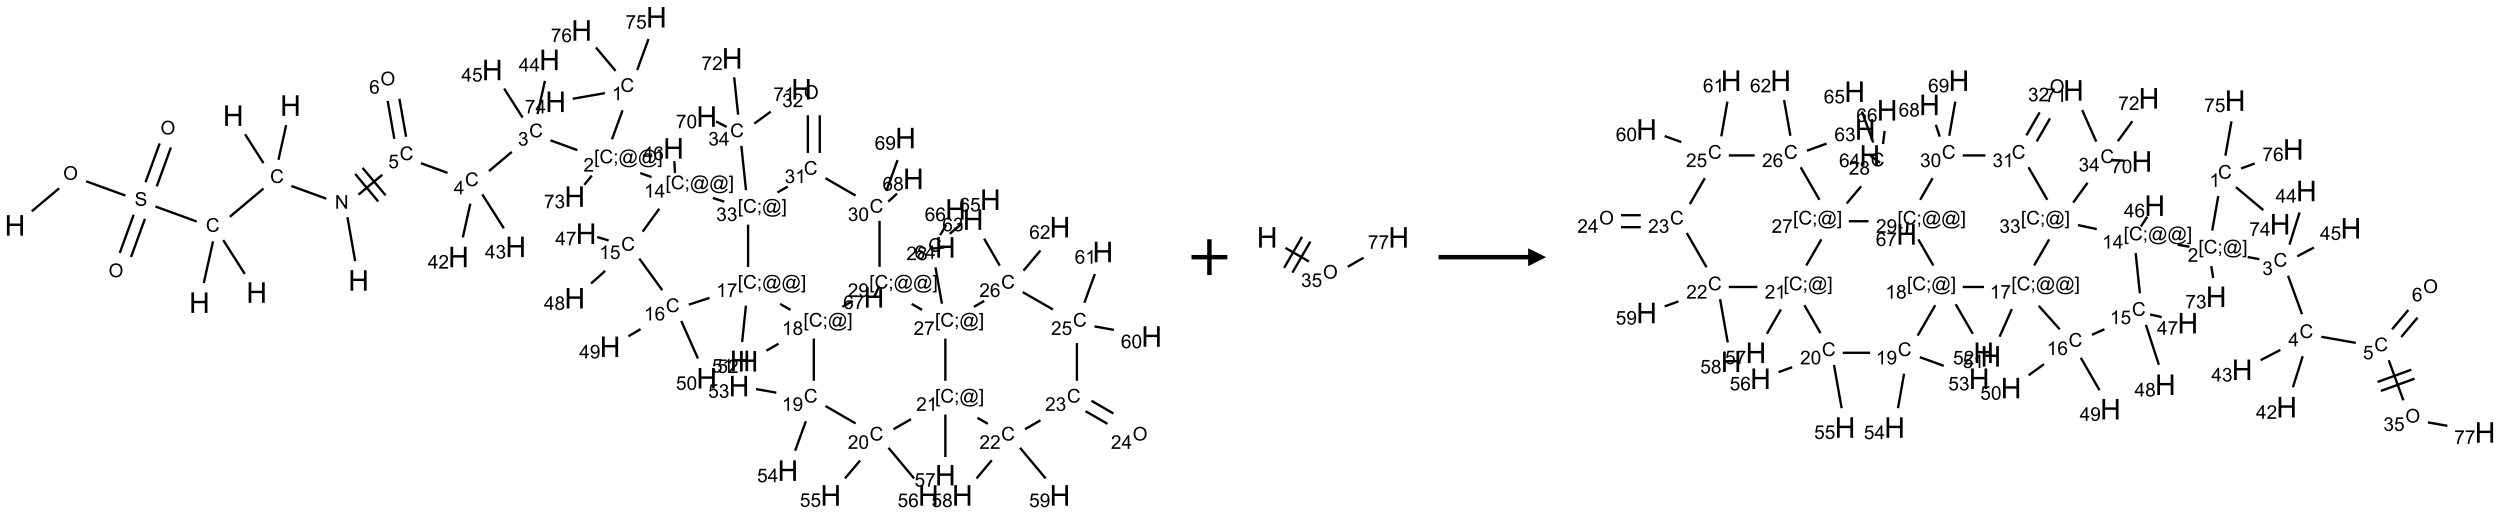<?xml version="1.0" encoding="UTF-8"?>
<svg xmlns="http://www.w3.org/2000/svg" xmlns:xlink="http://www.w3.org/1999/xlink" width="1395" height="287" viewBox="0 0 1395 287">
<defs>
<g>
<g id="glyph-0-0">
<path d="M 2 0 L 2 -10 L 10 -10 L 10 0 Z M 2.25 -0.25 L 9.75 -0.25 L 9.75 -9.75 L 2.25 -9.75 Z M 2.25 -0.25 "/>
</g>
<g id="glyph-0-1">
<path d="M 1.281 0 L 1.281 -11.453 L 2.797 -11.453 L 2.797 -6.75 L 8.75 -6.75 L 8.75 -11.453 L 10.266 -11.453 L 10.266 0 L 8.75 0 L 8.75 -5.398 L 2.797 -5.398 L 2.797 0 Z M 1.281 0 "/>
</g>
<g id="glyph-1-0">
<path d="M 1.332 0 L 1.332 -6.668 L 6.668 -6.668 L 6.668 0 Z M 1.5 -0.168 L 6.5 -0.168 L 6.5 -6.5 L 1.5 -6.5 Z M 1.5 -0.168 "/>
</g>
<g id="glyph-1-1">
<path d="M 0.516 -3.719 C 0.516 -4.984 0.855 -5.977 1.535 -6.695 C 2.215 -7.414 3.094 -7.77 4.172 -7.77 C 4.875 -7.77 5.512 -7.602 6.078 -7.266 C 6.645 -6.93 7.074 -6.461 7.371 -5.855 C 7.668 -5.254 7.816 -4.57 7.816 -3.809 C 7.816 -3.035 7.66 -2.34 7.348 -1.73 C 7.035 -1.117 6.594 -0.656 6.02 -0.34 C 5.449 -0.027 4.828 0.129 4.168 0.129 C 3.449 0.129 2.805 -0.043 2.238 -0.391 C 1.672 -0.738 1.246 -1.211 0.953 -1.812 C 0.66 -2.414 0.516 -3.047 0.516 -3.719 Z M 1.559 -3.703 C 1.559 -2.781 1.805 -2.059 2.301 -1.527 C 2.793 -1 3.414 -0.734 4.16 -0.734 C 4.922 -0.734 5.547 -1 6.039 -1.535 C 6.531 -2.07 6.777 -2.828 6.777 -3.812 C 6.777 -4.434 6.672 -4.977 6.461 -5.441 C 6.25 -5.902 5.945 -6.262 5.539 -6.52 C 5.133 -6.773 4.68 -6.902 4.176 -6.902 C 3.461 -6.902 2.848 -6.656 2.332 -6.164 C 1.816 -5.672 1.559 -4.852 1.559 -3.703 Z M 1.559 -3.703 "/>
</g>
<g id="glyph-1-2">
<path d="M 0.48 -2.453 L 1.434 -2.535 C 1.477 -2.152 1.582 -1.84 1.746 -1.598 C 1.91 -1.352 2.168 -1.152 2.516 -1.004 C 2.863 -0.852 3.254 -0.777 3.688 -0.777 C 4.074 -0.777 4.414 -0.832 4.707 -0.949 C 5.004 -1.062 5.223 -1.219 5.367 -1.418 C 5.512 -1.617 5.582 -1.836 5.582 -2.074 C 5.582 -2.312 5.516 -2.523 5.375 -2.699 C 5.234 -2.879 5.008 -3.031 4.688 -3.152 C 4.484 -3.23 4.031 -3.355 3.328 -3.523 C 2.625 -3.691 2.137 -3.852 1.855 -4 C 1.488 -4.191 1.219 -4.43 1.039 -4.711 C 0.859 -4.992 0.77 -5.312 0.77 -5.66 C 0.77 -6.047 0.879 -6.406 1.098 -6.742 C 1.316 -7.078 1.637 -7.332 2.059 -7.504 C 2.477 -7.68 2.945 -7.766 3.457 -7.766 C 4.023 -7.766 4.523 -7.676 4.957 -7.492 C 5.387 -7.309 5.719 -7.043 5.953 -6.688 C 6.188 -6.332 6.312 -5.934 6.328 -5.484 L 5.359 -5.41 C 5.309 -5.895 5.133 -6.258 4.832 -6.504 C 4.531 -6.75 4.086 -6.875 3.5 -6.875 C 2.891 -6.875 2.445 -6.762 2.164 -6.539 C 1.883 -6.316 1.746 -6.047 1.746 -5.73 C 1.746 -5.457 1.844 -5.23 2.043 -5.051 C 2.238 -4.875 2.742 -4.695 3.566 -4.508 C 4.387 -4.32 4.949 -4.16 5.254 -4.02 C 5.699 -3.816 6.027 -3.555 6.238 -3.242 C 6.449 -2.93 6.559 -2.566 6.559 -2.156 C 6.559 -1.75 6.441 -1.367 6.207 -1.008 C 5.977 -0.648 5.641 -0.367 5.207 -0.168 C 4.77 0.031 4.281 0.129 3.734 0.129 C 3.043 0.129 2.465 0.031 1.996 -0.172 C 1.531 -0.375 1.164 -0.676 0.898 -1.082 C 0.633 -1.484 0.492 -1.941 0.48 -2.453 Z M 0.48 -2.453 "/>
</g>
<g id="glyph-1-3">
<path d="M 6.27 -2.676 L 7.281 -2.422 C 7.07 -1.594 6.688 -0.961 6.137 -0.523 C 5.586 -0.086 4.914 0.129 4.121 0.129 C 3.297 0.129 2.629 -0.039 2.113 -0.371 C 1.598 -0.707 1.203 -1.191 0.934 -1.828 C 0.664 -2.465 0.531 -3.145 0.531 -3.875 C 0.531 -4.672 0.684 -5.363 0.988 -5.957 C 1.293 -6.547 1.723 -6.996 2.285 -7.305 C 2.844 -7.613 3.461 -7.766 4.137 -7.766 C 4.898 -7.766 5.543 -7.57 6.062 -7.184 C 6.582 -6.793 6.945 -6.246 7.152 -5.543 L 6.156 -5.309 C 5.98 -5.863 5.723 -6.266 5.387 -6.52 C 5.051 -6.773 4.625 -6.902 4.113 -6.902 C 3.527 -6.902 3.039 -6.762 2.645 -6.48 C 2.25 -6.199 1.973 -5.82 1.812 -5.348 C 1.652 -4.871 1.574 -4.383 1.574 -3.879 C 1.574 -3.23 1.668 -2.664 1.855 -2.18 C 2.047 -1.695 2.34 -1.332 2.738 -1.094 C 3.137 -0.855 3.57 -0.734 4.035 -0.734 C 4.602 -0.734 5.082 -0.898 5.473 -1.223 C 5.867 -1.551 6.133 -2.035 6.27 -2.676 Z M 6.27 -2.676 "/>
</g>
<g id="glyph-1-4">
<path d="M 0.812 0 L 0.812 -7.637 L 1.848 -7.637 L 5.859 -1.641 L 5.859 -7.637 L 6.828 -7.637 L 6.828 0 L 5.793 0 L 1.781 -6 L 1.781 0 Z M 0.812 0 "/>
</g>
<g id="glyph-1-5">
<path d="M 0.441 -2 L 1.426 -2.082 C 1.5 -1.605 1.668 -1.242 1.934 -1.004 C 2.199 -0.762 2.52 -0.641 2.895 -0.641 C 3.348 -0.641 3.73 -0.812 4.043 -1.152 C 4.355 -1.492 4.512 -1.941 4.512 -2.504 C 4.512 -3.039 4.359 -3.461 4.059 -3.77 C 3.758 -4.078 3.367 -4.234 2.879 -4.234 C 2.578 -4.234 2.305 -4.164 2.062 -4.027 C 1.82 -3.891 1.629 -3.715 1.488 -3.496 L 0.609 -3.609 L 1.348 -7.531 L 5.145 -7.531 L 5.145 -6.637 L 2.098 -6.637 L 1.688 -4.582 C 2.145 -4.902 2.625 -5.062 3.129 -5.062 C 3.797 -5.062 4.359 -4.832 4.816 -4.371 C 5.277 -3.91 5.504 -3.312 5.504 -2.59 C 5.504 -1.898 5.305 -1.301 4.902 -0.797 C 4.41 -0.18 3.742 0.129 2.895 0.129 C 2.199 0.129 1.633 -0.062 1.195 -0.453 C 0.758 -0.844 0.504 -1.359 0.441 -2 Z M 0.441 -2 "/>
</g>
<g id="glyph-1-6">
<path d="M 3.449 0 L 3.449 -1.828 L 0.137 -1.828 L 0.137 -2.688 L 3.621 -7.637 L 4.387 -7.637 L 4.387 -2.688 L 5.418 -2.688 L 5.418 -1.828 L 4.387 -1.828 L 4.387 0 Z M 3.449 -2.688 L 3.449 -6.129 L 1.059 -2.688 Z M 3.449 -2.688 "/>
</g>
<g id="glyph-1-7">
<path d="M 0.449 -2.016 L 1.387 -2.141 C 1.492 -1.609 1.676 -1.227 1.934 -0.992 C 2.191 -0.758 2.508 -0.641 2.879 -0.641 C 3.32 -0.641 3.695 -0.793 3.996 -1.098 C 4.301 -1.402 4.453 -1.781 4.453 -2.234 C 4.453 -2.664 4.312 -3.02 4.031 -3.301 C 3.75 -3.578 3.391 -3.719 2.957 -3.719 C 2.781 -3.719 2.562 -3.684 2.297 -3.613 L 2.402 -4.438 C 2.465 -4.43 2.516 -4.426 2.551 -4.426 C 2.949 -4.426 3.312 -4.531 3.629 -4.738 C 3.949 -4.949 4.109 -5.27 4.109 -5.703 C 4.109 -6.047 3.992 -6.332 3.762 -6.559 C 3.527 -6.785 3.227 -6.895 2.859 -6.895 C 2.496 -6.895 2.191 -6.781 1.949 -6.551 C 1.707 -6.324 1.547 -5.98 1.48 -5.52 L 0.543 -5.688 C 0.656 -6.316 0.918 -6.805 1.324 -7.148 C 1.73 -7.492 2.234 -7.668 2.84 -7.668 C 3.254 -7.668 3.641 -7.578 3.988 -7.398 C 4.34 -7.219 4.609 -6.977 4.793 -6.668 C 4.98 -6.359 5.074 -6.031 5.074 -5.684 C 5.074 -5.352 4.984 -5.051 4.809 -4.781 C 4.629 -4.512 4.367 -4.297 4.02 -4.137 C 4.473 -4.031 4.824 -3.816 5.074 -3.488 C 5.324 -3.16 5.449 -2.75 5.449 -2.254 C 5.449 -1.59 5.203 -1.023 4.719 -0.559 C 4.234 -0.098 3.617 0.137 2.875 0.137 C 2.203 0.137 1.648 -0.062 1.207 -0.465 C 0.762 -0.863 0.512 -1.379 0.449 -2.016 Z M 0.449 -2.016 "/>
</g>
<g id="glyph-1-8">
<path d="M 0.723 2.121 L 0.723 -7.637 L 2.793 -7.637 L 2.793 -6.859 L 1.66 -6.859 L 1.66 1.344 L 2.793 1.344 L 2.793 2.121 Z M 0.723 2.121 "/>
</g>
<g id="glyph-1-9">
<path d="M 0.949 -4.465 L 0.949 -5.531 L 2.016 -5.531 L 2.016 -4.465 Z M 0.949 0 L 0.949 -1.066 L 2.016 -1.066 L 2.016 0 C 2.016 0.391 1.945 0.711 1.809 0.949 C 1.668 1.191 1.449 1.379 1.145 1.512 L 0.887 1.109 C 1.082 1.023 1.23 0.895 1.324 0.727 C 1.418 0.559 1.469 0.316 1.48 0 Z M 0.949 0 "/>
</g>
<g id="glyph-1-10">
<path d="M 6.047 -0.848 C 5.82 -0.59 5.57 -0.379 5.289 -0.223 C 5.008 -0.062 4.73 0.016 4.449 0.016 C 4.141 0.016 3.84 -0.074 3.547 -0.254 C 3.254 -0.434 3.02 -0.715 2.836 -1.09 C 2.652 -1.465 2.562 -1.875 2.562 -2.324 C 2.562 -2.875 2.703 -3.43 2.988 -3.98 C 3.27 -4.535 3.621 -4.953 4.043 -5.23 C 4.461 -5.508 4.871 -5.645 5.266 -5.645 C 5.566 -5.645 5.855 -5.566 6.129 -5.41 C 6.402 -5.25 6.641 -5.012 6.84 -4.688 L 7.016 -5.496 L 7.949 -5.496 L 7.199 -2 C 7.094 -1.516 7.043 -1.246 7.043 -1.191 C 7.043 -1.098 7.078 -1.02 7.148 -0.949 C 7.219 -0.883 7.305 -0.848 7.406 -0.848 C 7.59 -0.848 7.832 -0.953 8.129 -1.168 C 8.527 -1.445 8.84 -1.816 9.07 -2.285 C 9.301 -2.75 9.418 -3.234 9.418 -3.73 C 9.418 -4.309 9.27 -4.852 8.973 -5.355 C 8.676 -5.859 8.23 -6.262 7.645 -6.562 C 7.055 -6.863 6.406 -7.016 5.691 -7.016 C 4.879 -7.016 4.137 -6.824 3.465 -6.445 C 2.793 -6.066 2.273 -5.52 1.902 -4.809 C 1.535 -4.098 1.348 -3.34 1.348 -2.527 C 1.348 -1.676 1.535 -0.941 1.902 -0.328 C 2.273 0.285 2.809 0.742 3.508 1.035 C 4.207 1.328 4.984 1.473 5.832 1.473 C 6.742 1.473 7.504 1.32 8.121 1.016 C 8.734 0.711 9.195 0.34 9.5 -0.098 L 10.441 -0.098 C 10.266 0.266 9.961 0.637 9.531 1.016 C 9.102 1.395 8.59 1.695 7.996 1.914 C 7.402 2.133 6.688 2.246 5.848 2.246 C 5.078 2.246 4.367 2.145 3.715 1.949 C 3.066 1.75 2.512 1.453 2.051 1.055 C 1.594 0.656 1.25 0.199 1.016 -0.316 C 0.723 -0.973 0.578 -1.684 0.578 -2.441 C 0.578 -3.289 0.75 -4.098 1.098 -4.863 C 1.523 -5.805 2.125 -6.527 2.902 -7.027 C 3.684 -7.527 4.629 -7.777 5.738 -7.777 C 6.602 -7.777 7.375 -7.602 8.059 -7.246 C 8.746 -6.895 9.285 -6.371 9.684 -5.672 C 10.02 -5.07 10.188 -4.418 10.188 -3.715 C 10.188 -2.707 9.832 -1.812 9.125 -1.031 C 8.492 -0.328 7.801 0.02 7.051 0.02 C 6.812 0.02 6.617 -0.016 6.473 -0.09 C 6.324 -0.16 6.215 -0.266 6.145 -0.402 C 6.102 -0.488 6.066 -0.637 6.047 -0.848 Z M 3.527 -2.262 C 3.527 -1.785 3.641 -1.414 3.863 -1.152 C 4.09 -0.887 4.348 -0.754 4.641 -0.754 C 4.836 -0.754 5.039 -0.812 5.254 -0.93 C 5.469 -1.047 5.676 -1.219 5.871 -1.449 C 6.066 -1.676 6.23 -1.969 6.355 -2.32 C 6.48 -2.672 6.543 -3.027 6.543 -3.379 C 6.543 -3.852 6.426 -4.219 6.191 -4.48 C 5.957 -4.738 5.672 -4.871 5.332 -4.871 C 5.109 -4.871 4.902 -4.812 4.707 -4.699 C 4.512 -4.586 4.32 -4.406 4.137 -4.156 C 3.953 -3.906 3.805 -3.602 3.691 -3.246 C 3.582 -2.887 3.527 -2.559 3.527 -2.262 Z M 3.527 -2.262 "/>
</g>
<g id="glyph-1-11">
<path d="M 2.27 2.121 L 0.203 2.121 L 0.203 1.344 L 1.332 1.344 L 1.332 -6.859 L 0.203 -6.859 L 0.203 -7.637 L 2.27 -7.637 Z M 2.27 2.121 "/>
</g>
<g id="glyph-1-12">
<path d="M 5.371 -0.902 L 5.371 0 L 0.324 0 C 0.316 -0.227 0.352 -0.441 0.434 -0.652 C 0.562 -0.996 0.766 -1.332 1.051 -1.668 C 1.332 -2 1.742 -2.387 2.277 -2.824 C 3.105 -3.504 3.668 -4.043 3.957 -4.441 C 4.25 -4.84 4.395 -5.215 4.395 -5.566 C 4.395 -5.938 4.262 -6.254 3.996 -6.508 C 3.73 -6.762 3.387 -6.891 2.957 -6.891 C 2.508 -6.891 2.145 -6.754 1.875 -6.484 C 1.605 -6.215 1.469 -5.84 1.465 -5.359 L 0.5 -5.457 C 0.566 -6.176 0.812 -6.727 1.246 -7.102 C 1.676 -7.477 2.254 -7.668 2.98 -7.668 C 3.711 -7.668 4.293 -7.465 4.719 -7.059 C 5.145 -6.652 5.359 -6.148 5.359 -5.547 C 5.359 -5.242 5.297 -4.941 5.172 -4.645 C 5.047 -4.352 4.84 -4.039 4.551 -3.715 C 4.262 -3.387 3.777 -2.938 3.105 -2.371 C 2.543 -1.898 2.18 -1.578 2.02 -1.41 C 1.859 -1.242 1.73 -1.07 1.625 -0.902 Z M 5.371 -0.902 "/>
</g>
<g id="glyph-1-13">
<path d="M 3.973 0 L 3.035 0 L 3.035 -5.973 C 2.809 -5.758 2.516 -5.543 2.148 -5.328 C 1.781 -5.113 1.453 -4.953 1.16 -4.844 L 1.16 -5.75 C 1.684 -5.996 2.145 -6.297 2.535 -6.645 C 2.93 -6.996 3.207 -7.336 3.371 -7.668 L 3.973 -7.668 Z M 3.973 0 "/>
</g>
<g id="glyph-1-14">
<path d="M 0.504 -6.637 L 0.504 -7.535 L 5.449 -7.535 L 5.449 -6.809 C 4.961 -6.289 4.48 -5.602 4.004 -4.746 C 3.527 -3.887 3.156 -3.004 2.895 -2.098 C 2.707 -1.461 2.59 -0.762 2.535 0 L 1.574 0 C 1.582 -0.602 1.703 -1.328 1.926 -2.176 C 2.152 -3.027 2.477 -3.848 2.898 -4.637 C 3.32 -5.426 3.77 -6.094 4.246 -6.637 Z M 0.504 -6.637 "/>
</g>
<g id="glyph-1-15">
<path d="M 5.309 -5.766 L 4.375 -5.691 C 4.293 -6.059 4.172 -6.328 4.02 -6.496 C 3.766 -6.762 3.453 -6.895 3.082 -6.895 C 2.785 -6.895 2.523 -6.812 2.297 -6.645 C 2 -6.43 1.77 -6.117 1.598 -5.703 C 1.43 -5.289 1.34 -4.703 1.332 -3.938 C 1.559 -4.281 1.836 -4.535 2.16 -4.703 C 2.488 -4.871 2.828 -4.953 3.188 -4.953 C 3.812 -4.953 4.344 -4.723 4.785 -4.262 C 5.223 -3.801 5.441 -3.207 5.441 -2.48 C 5.441 -2 5.34 -1.555 5.133 -1.145 C 4.926 -0.73 4.641 -0.418 4.281 -0.199 C 3.922 0.02 3.512 0.129 3.051 0.129 C 2.27 0.129 1.633 -0.156 1.141 -0.73 C 0.648 -1.305 0.402 -2.254 0.402 -3.574 C 0.402 -5.051 0.672 -6.121 1.219 -6.793 C 1.695 -7.375 2.336 -7.668 3.141 -7.668 C 3.742 -7.668 4.234 -7.5 4.617 -7.16 C 5 -6.824 5.23 -6.359 5.309 -5.766 Z M 1.48 -2.473 C 1.48 -2.152 1.547 -1.844 1.684 -1.547 C 1.82 -1.25 2.016 -1.027 2.262 -0.871 C 2.508 -0.719 2.766 -0.641 3.035 -0.641 C 3.434 -0.641 3.773 -0.801 4.059 -1.121 C 4.344 -1.441 4.484 -1.875 4.484 -2.422 C 4.484 -2.949 4.344 -3.367 4.062 -3.668 C 3.781 -3.973 3.426 -4.125 3 -4.125 C 2.578 -4.125 2.219 -3.973 1.922 -3.668 C 1.625 -3.363 1.48 -2.969 1.48 -2.473 Z M 1.48 -2.473 "/>
</g>
<g id="glyph-1-16">
<path d="M 1.887 -4.141 C 1.496 -4.281 1.207 -4.484 1.02 -4.75 C 0.832 -5.016 0.738 -5.328 0.738 -5.699 C 0.738 -6.254 0.938 -6.719 1.34 -7.098 C 1.738 -7.477 2.27 -7.668 2.934 -7.668 C 3.598 -7.668 4.137 -7.473 4.543 -7.086 C 4.949 -6.699 5.152 -6.227 5.152 -5.672 C 5.152 -5.316 5.059 -5.008 4.871 -4.746 C 4.688 -4.484 4.406 -4.281 4.027 -4.141 C 4.496 -3.988 4.852 -3.742 5.098 -3.402 C 5.34 -3.062 5.465 -2.656 5.465 -2.184 C 5.465 -1.531 5.234 -0.98 4.77 -0.535 C 4.309 -0.09 3.703 0.129 2.949 0.129 C 2.195 0.129 1.586 -0.094 1.125 -0.539 C 0.664 -0.984 0.434 -1.543 0.434 -2.207 C 0.434 -2.703 0.559 -3.121 0.809 -3.457 C 1.062 -3.793 1.422 -4.02 1.887 -4.141 Z M 1.699 -5.73 C 1.699 -5.367 1.812 -5.074 2.047 -4.844 C 2.281 -4.613 2.582 -4.5 2.953 -4.5 C 3.312 -4.5 3.609 -4.613 3.84 -4.84 C 4.07 -5.066 4.188 -5.348 4.188 -5.676 C 4.188 -6.02 4.07 -6.309 3.832 -6.543 C 3.594 -6.777 3.297 -6.895 2.941 -6.895 C 2.586 -6.895 2.289 -6.781 2.051 -6.551 C 1.816 -6.324 1.699 -6.047 1.699 -5.73 Z M 1.395 -2.203 C 1.395 -1.938 1.461 -1.676 1.586 -1.426 C 1.711 -1.176 1.902 -0.984 2.152 -0.848 C 2.402 -0.711 2.672 -0.641 2.957 -0.641 C 3.406 -0.641 3.777 -0.785 4.066 -1.074 C 4.359 -1.363 4.504 -1.727 4.504 -2.172 C 4.504 -2.625 4.355 -2.996 4.055 -3.293 C 3.754 -3.586 3.379 -3.734 2.926 -3.734 C 2.484 -3.734 2.121 -3.59 1.832 -3.297 C 1.543 -3.004 1.395 -2.641 1.395 -2.203 Z M 1.395 -2.203 "/>
</g>
<g id="glyph-1-17">
<path d="M 0.582 -1.766 L 1.484 -1.848 C 1.562 -1.426 1.707 -1.117 1.922 -0.926 C 2.137 -0.734 2.414 -0.641 2.75 -0.641 C 3.039 -0.641 3.289 -0.707 3.508 -0.84 C 3.727 -0.973 3.902 -1.148 4.043 -1.367 C 4.18 -1.586 4.297 -1.887 4.391 -2.262 C 4.484 -2.637 4.531 -3.016 4.531 -3.406 C 4.531 -3.449 4.531 -3.512 4.527 -3.594 C 4.34 -3.297 4.082 -3.055 3.758 -2.867 C 3.434 -2.68 3.082 -2.59 2.703 -2.59 C 2.07 -2.59 1.535 -2.816 1.098 -3.277 C 0.66 -3.734 0.441 -4.34 0.441 -5.09 C 0.441 -5.863 0.672 -6.484 1.129 -6.957 C 1.586 -7.43 2.156 -7.668 2.844 -7.668 C 3.34 -7.668 3.793 -7.531 4.207 -7.266 C 4.617 -7 4.93 -6.617 5.145 -6.121 C 5.355 -5.629 5.465 -4.91 5.465 -3.973 C 5.465 -2.996 5.359 -2.223 5.145 -1.645 C 4.934 -1.066 4.617 -0.625 4.199 -0.324 C 3.781 -0.02 3.293 0.129 2.73 0.129 C 2.133 0.129 1.645 -0.035 1.266 -0.367 C 0.887 -0.699 0.66 -1.164 0.582 -1.766 Z M 4.422 -5.137 C 4.422 -5.676 4.277 -6.102 3.992 -6.418 C 3.707 -6.734 3.359 -6.891 2.957 -6.891 C 2.543 -6.891 2.18 -6.719 1.871 -6.379 C 1.562 -6.039 1.406 -5.598 1.406 -5.059 C 1.406 -4.57 1.555 -4.176 1.848 -3.871 C 2.141 -3.566 2.5 -3.418 2.934 -3.418 C 3.367 -3.418 3.723 -3.57 4.004 -3.871 C 4.281 -4.176 4.422 -4.598 4.422 -5.137 Z M 4.422 -5.137 "/>
</g>
<g id="glyph-1-18">
<path d="M 0.441 -3.766 C 0.441 -4.668 0.535 -5.395 0.723 -5.945 C 0.906 -6.496 1.184 -6.922 1.551 -7.219 C 1.918 -7.516 2.375 -7.668 2.934 -7.668 C 3.344 -7.668 3.703 -7.586 4.012 -7.418 C 4.32 -7.254 4.574 -7.016 4.777 -6.707 C 4.977 -6.395 5.137 -6.016 5.25 -5.57 C 5.363 -5.125 5.422 -4.523 5.422 -3.766 C 5.422 -2.871 5.328 -2.148 5.145 -1.598 C 4.961 -1.047 4.688 -0.621 4.32 -0.32 C 3.953 -0.02 3.492 0.129 2.934 0.129 C 2.195 0.129 1.617 -0.133 1.199 -0.66 C 0.695 -1.297 0.441 -2.332 0.441 -3.766 Z M 1.406 -3.766 C 1.406 -2.512 1.555 -1.68 1.848 -1.262 C 2.141 -0.848 2.5 -0.641 2.934 -0.641 C 3.363 -0.641 3.727 -0.848 4.02 -1.266 C 4.312 -1.684 4.457 -2.516 4.457 -3.766 C 4.457 -5.023 4.312 -5.859 4.02 -6.27 C 3.727 -6.684 3.359 -6.891 2.922 -6.891 C 2.492 -6.891 2.148 -6.707 1.891 -6.344 C 1.566 -5.879 1.406 -5.02 1.406 -3.766 Z M 1.406 -3.766 "/>
</g>
</g>
</defs>
<path fill="none" stroke-width="0.033" stroke-linecap="butt" stroke-linejoin="miter" stroke="rgb(0%, 0%, 0%)" stroke-opacity="1" stroke-miterlimit="10" d="M 0.234 2.707 L 0.615 2.387 " transform="matrix(40, 0, 0, 40, 8.35, 9.633)"/>
<path fill="none" stroke-width="0.033" stroke-linecap="butt" stroke-linejoin="miter" stroke="rgb(0%, 0%, 0%)" stroke-opacity="1" stroke-miterlimit="10" d="M 0.992 2.288 L 1.54 2.487 " transform="matrix(40, 0, 0, 40, 8.35, 9.633)"/>
<path fill="none" stroke-width="0.033" stroke-linecap="butt" stroke-linejoin="miter" stroke="rgb(0%, 0%, 0%)" stroke-opacity="1" stroke-miterlimit="10" d="M 1.978 2.359 L 2.175 1.817 " transform="matrix(40, 0, 0, 40, 8.35, 9.633)"/>
<path fill="none" stroke-width="0.033" stroke-linecap="butt" stroke-linejoin="miter" stroke="rgb(0%, 0%, 0%)" stroke-opacity="1" stroke-miterlimit="10" d="M 1.821 2.302 L 2.019 1.76 " transform="matrix(40, 0, 0, 40, 8.35, 9.633)"/>
<path fill="none" stroke-width="0.033" stroke-linecap="butt" stroke-linejoin="miter" stroke="rgb(0%, 0%, 0%)" stroke-opacity="1" stroke-miterlimit="10" d="M 1.656 2.755 L 1.462 3.288 " transform="matrix(40, 0, 0, 40, 8.35, 9.633)"/>
<path fill="none" stroke-width="0.033" stroke-linecap="butt" stroke-linejoin="miter" stroke="rgb(0%, 0%, 0%)" stroke-opacity="1" stroke-miterlimit="10" d="M 1.813 2.812 L 1.619 3.345 " transform="matrix(40, 0, 0, 40, 8.35, 9.633)"/>
<path fill="none" stroke-width="0.033" stroke-linecap="butt" stroke-linejoin="miter" stroke="rgb(0%, 0%, 0%)" stroke-opacity="1" stroke-miterlimit="10" d="M 1.96 2.64 L 2.536 2.85 " transform="matrix(40, 0, 0, 40, 8.35, 9.633)"/>
<path fill="none" stroke-width="0.033" stroke-linecap="butt" stroke-linejoin="miter" stroke="rgb(0%, 0%, 0%)" stroke-opacity="1" stroke-miterlimit="10" d="M 2.763 3.126 L 2.634 3.708 " transform="matrix(40, 0, 0, 40, 8.35, 9.633)"/>
<path fill="none" stroke-width="0.033" stroke-linecap="butt" stroke-linejoin="miter" stroke="rgb(0%, 0%, 0%)" stroke-opacity="1" stroke-miterlimit="10" d="M 2.905 3.108 L 3.206 3.581 " transform="matrix(40, 0, 0, 40, 8.35, 9.633)"/>
<path fill="none" stroke-width="0.033" stroke-linecap="butt" stroke-linejoin="miter" stroke="rgb(0%, 0%, 0%)" stroke-opacity="1" stroke-miterlimit="10" d="M 2.998 2.783 L 3.467 2.389 " transform="matrix(40, 0, 0, 40, 8.35, 9.633)"/>
<path fill="none" stroke-width="0.033" stroke-linecap="butt" stroke-linejoin="miter" stroke="rgb(0%, 0%, 0%)" stroke-opacity="1" stroke-miterlimit="10" d="M 3.676 1.988 L 3.783 1.505 " transform="matrix(40, 0, 0, 40, 8.35, 9.633)"/>
<path fill="none" stroke-width="0.033" stroke-linecap="butt" stroke-linejoin="miter" stroke="rgb(0%, 0%, 0%)" stroke-opacity="1" stroke-miterlimit="10" d="M 3.467 2.035 L 3.21 1.632 " transform="matrix(40, 0, 0, 40, 8.35, 9.633)"/>
<path fill="none" stroke-width="0.033" stroke-linecap="butt" stroke-linejoin="miter" stroke="rgb(0%, 0%, 0%)" stroke-opacity="1" stroke-miterlimit="10" d="M 3.856 2.354 L 4.343 2.531 " transform="matrix(40, 0, 0, 40, 8.35, 9.633)"/>
<path fill="none" stroke-width="0.033" stroke-linecap="butt" stroke-linejoin="miter" stroke="rgb(0%, 0%, 0%)" stroke-opacity="1" stroke-miterlimit="10" d="M 4.638 2.789 L 4.746 3.402 " transform="matrix(40, 0, 0, 40, 8.35, 9.633)"/>
<path fill="none" stroke-width="0.033" stroke-linecap="butt" stroke-linejoin="miter" stroke="rgb(0%, 0%, 0%)" stroke-opacity="1" stroke-miterlimit="10" d="M 4.792 2.475 L 5.125 2.196 " transform="matrix(40, 0, 0, 40, 8.35, 9.633)"/>
<path fill="none" stroke-width="0.033" stroke-linecap="butt" stroke-linejoin="miter" stroke="rgb(0%, 0%, 0%)" stroke-opacity="1" stroke-miterlimit="10" d="M 5.17 2.484 L 4.849 2.101 " transform="matrix(40, 0, 0, 40, 8.35, 9.633)"/>
<path fill="none" stroke-width="0.033" stroke-linecap="butt" stroke-linejoin="miter" stroke="rgb(0%, 0%, 0%)" stroke-opacity="1" stroke-miterlimit="10" d="M 5.068 2.57 L 4.747 2.187 " transform="matrix(40, 0, 0, 40, 8.35, 9.633)"/>
<path fill="none" stroke-width="0.033" stroke-linecap="butt" stroke-linejoin="miter" stroke="rgb(0%, 0%, 0%)" stroke-opacity="1" stroke-miterlimit="10" d="M 5.664 2.036 L 6.034 2.171 " transform="matrix(40, 0, 0, 40, 8.35, 9.633)"/>
<path fill="none" stroke-width="0.033" stroke-linecap="butt" stroke-linejoin="miter" stroke="rgb(0%, 0%, 0%)" stroke-opacity="1" stroke-miterlimit="10" d="M 6.612 2.146 L 6.931 1.878 " transform="matrix(40, 0, 0, 40, 8.35, 9.633)"/>
<path fill="none" stroke-width="0.033" stroke-linecap="butt" stroke-linejoin="miter" stroke="rgb(0%, 0%, 0%)" stroke-opacity="1" stroke-miterlimit="10" d="M 7.47 1.717 L 7.846 1.854 " transform="matrix(40, 0, 0, 40, 8.35, 9.633)"/>
<path fill="none" stroke-width="0.033" stroke-linecap="butt" stroke-linejoin="miter" stroke="rgb(0%, 0%, 0%)" stroke-opacity="1" stroke-miterlimit="10" d="M 8.328 1.703 L 8.476 1.298 " transform="matrix(40, 0, 0, 40, 8.35, 9.633)"/>
<path fill="none" stroke-width="0.033" stroke-linecap="butt" stroke-linejoin="miter" stroke="rgb(0%, 0%, 0%)" stroke-opacity="1" stroke-miterlimit="10" d="M 8.229 1.058 L 7.781 1.137 " transform="matrix(40, 0, 0, 40, 8.35, 9.633)"/>
<path fill="none" stroke-width="0.033" stroke-linecap="butt" stroke-linejoin="miter" stroke="rgb(0%, 0%, 0%)" stroke-opacity="1" stroke-miterlimit="10" d="M 8.68 0.736 L 8.838 0.303 " transform="matrix(40, 0, 0, 40, 8.35, 9.633)"/>
<path fill="none" stroke-width="0.033" stroke-linecap="butt" stroke-linejoin="miter" stroke="rgb(0%, 0%, 0%)" stroke-opacity="1" stroke-miterlimit="10" d="M 8.379 0.748 L 8.104 0.421 " transform="matrix(40, 0, 0, 40, 8.35, 9.633)"/>
<path fill="none" stroke-width="0.033" stroke-linecap="butt" stroke-linejoin="miter" stroke="rgb(0%, 0%, 0%)" stroke-opacity="1" stroke-miterlimit="10" d="M 8.723 2.173 L 8.88 2.23 " transform="matrix(40, 0, 0, 40, 8.35, 9.633)"/>
<path fill="none" stroke-width="0.033" stroke-linecap="butt" stroke-linejoin="miter" stroke="rgb(0%, 0%, 0%)" stroke-opacity="1" stroke-miterlimit="10" d="M 9.208 2.173 L 9.198 2.007 " transform="matrix(40, 0, 0, 40, 8.35, 9.633)"/>
<path fill="none" stroke-width="0.033" stroke-linecap="butt" stroke-linejoin="miter" stroke="rgb(0%, 0%, 0%)" stroke-opacity="1" stroke-miterlimit="10" d="M 8.988 2.671 L 8.756 2.991 " transform="matrix(40, 0, 0, 40, 8.35, 9.633)"/>
<path fill="none" stroke-width="0.033" stroke-linecap="butt" stroke-linejoin="miter" stroke="rgb(0%, 0%, 0%)" stroke-opacity="1" stroke-miterlimit="10" d="M 8.282 3.114 L 8.122 3.066 " transform="matrix(40, 0, 0, 40, 8.35, 9.633)"/>
<path fill="none" stroke-width="0.033" stroke-linecap="butt" stroke-linejoin="miter" stroke="rgb(0%, 0%, 0%)" stroke-opacity="1" stroke-miterlimit="10" d="M 8.233 3.538 L 8.037 3.714 " transform="matrix(40, 0, 0, 40, 8.35, 9.633)"/>
<path fill="none" stroke-width="0.033" stroke-linecap="butt" stroke-linejoin="miter" stroke="rgb(0%, 0%, 0%)" stroke-opacity="1" stroke-miterlimit="10" d="M 8.709 3.366 L 9.03 3.807 " transform="matrix(40, 0, 0, 40, 8.35, 9.633)"/>
<path fill="none" stroke-width="0.033" stroke-linecap="butt" stroke-linejoin="miter" stroke="rgb(0%, 0%, 0%)" stroke-opacity="1" stroke-miterlimit="10" d="M 8.727 4.351 L 8.557 4.45 " transform="matrix(40, 0, 0, 40, 8.35, 9.633)"/>
<path fill="none" stroke-width="0.033" stroke-linecap="butt" stroke-linejoin="miter" stroke="rgb(0%, 0%, 0%)" stroke-opacity="1" stroke-miterlimit="10" d="M 9.295 4.237 L 9.528 4.761 " transform="matrix(40, 0, 0, 40, 8.35, 9.633)"/>
<path fill="none" stroke-width="0.033" stroke-linecap="butt" stroke-linejoin="miter" stroke="rgb(0%, 0%, 0%)" stroke-opacity="1" stroke-miterlimit="10" d="M 9.399 4.009 L 9.688 3.915 " transform="matrix(40, 0, 0, 40, 8.35, 9.633)"/>
<path fill="none" stroke-width="0.033" stroke-linecap="butt" stroke-linejoin="miter" stroke="rgb(0%, 0%, 0%)" stroke-opacity="1" stroke-miterlimit="10" d="M 10.197 4.022 L 10.144 4.53 " transform="matrix(40, 0, 0, 40, 8.35, 9.633)"/>
<path fill="none" stroke-width="0.033" stroke-linecap="butt" stroke-linejoin="miter" stroke="rgb(0%, 0%, 0%)" stroke-opacity="1" stroke-miterlimit="10" d="M 10.674 3.999 L 10.819 4.082 " transform="matrix(40, 0, 0, 40, 8.35, 9.633)"/>
<path fill="none" stroke-width="0.033" stroke-linecap="butt" stroke-linejoin="miter" stroke="rgb(0%, 0%, 0%)" stroke-opacity="1" stroke-miterlimit="10" d="M 10.652 4.554 L 10.482 4.652 " transform="matrix(40, 0, 0, 40, 8.35, 9.633)"/>
<path fill="none" stroke-width="0.033" stroke-linecap="butt" stroke-linejoin="miter" stroke="rgb(0%, 0%, 0%)" stroke-opacity="1" stroke-miterlimit="10" d="M 11.144 4.482 L 11.144 5.071 " transform="matrix(40, 0, 0, 40, 8.35, 9.633)"/>
<path fill="none" stroke-width="0.033" stroke-linecap="butt" stroke-linejoin="miter" stroke="rgb(0%, 0%, 0%)" stroke-opacity="1" stroke-miterlimit="10" d="M 10.621 5.237 L 10.339 5.187 " transform="matrix(40, 0, 0, 40, 8.35, 9.633)"/>
<path fill="none" stroke-width="0.033" stroke-linecap="butt" stroke-linejoin="miter" stroke="rgb(0%, 0%, 0%)" stroke-opacity="1" stroke-miterlimit="10" d="M 11.033 5.635 L 10.883 6.047 " transform="matrix(40, 0, 0, 40, 8.35, 9.633)"/>
<path fill="none" stroke-width="0.033" stroke-linecap="butt" stroke-linejoin="miter" stroke="rgb(0%, 0%, 0%)" stroke-opacity="1" stroke-miterlimit="10" d="M 11.306 5.423 L 11.727 5.666 " transform="matrix(40, 0, 0, 40, 8.35, 9.633)"/>
<path fill="none" stroke-width="0.033" stroke-linecap="butt" stroke-linejoin="miter" stroke="rgb(0%, 0%, 0%)" stroke-opacity="1" stroke-miterlimit="10" d="M 11.79 6.183 L 11.579 6.433 " transform="matrix(40, 0, 0, 40, 8.35, 9.633)"/>
<path fill="none" stroke-width="0.033" stroke-linecap="butt" stroke-linejoin="miter" stroke="rgb(0%, 0%, 0%)" stroke-opacity="1" stroke-miterlimit="10" d="M 12.185 6.006 L 12.543 6.433 " transform="matrix(40, 0, 0, 40, 8.35, 9.633)"/>
<path fill="none" stroke-width="0.033" stroke-linecap="butt" stroke-linejoin="miter" stroke="rgb(0%, 0%, 0%)" stroke-opacity="1" stroke-miterlimit="10" d="M 12.255 5.747 L 12.5 5.606 " transform="matrix(40, 0, 0, 40, 8.35, 9.633)"/>
<path fill="none" stroke-width="0.033" stroke-linecap="butt" stroke-linejoin="miter" stroke="rgb(0%, 0%, 0%)" stroke-opacity="1" stroke-miterlimit="10" d="M 12.979 5.542 L 12.979 6.135 " transform="matrix(40, 0, 0, 40, 8.35, 9.633)"/>
<path fill="none" stroke-width="0.033" stroke-linecap="butt" stroke-linejoin="miter" stroke="rgb(0%, 0%, 0%)" stroke-opacity="1" stroke-miterlimit="10" d="M 13.427 5.588 L 13.571 5.671 " transform="matrix(40, 0, 0, 40, 8.35, 9.633)"/>
<path fill="none" stroke-width="0.033" stroke-linecap="butt" stroke-linejoin="miter" stroke="rgb(0%, 0%, 0%)" stroke-opacity="1" stroke-miterlimit="10" d="M 13.627 6.179 L 13.414 6.433 " transform="matrix(40, 0, 0, 40, 8.35, 9.633)"/>
<path fill="none" stroke-width="0.033" stroke-linecap="butt" stroke-linejoin="miter" stroke="rgb(0%, 0%, 0%)" stroke-opacity="1" stroke-miterlimit="10" d="M 14.02 6.006 L 14.378 6.433 " transform="matrix(40, 0, 0, 40, 8.35, 9.633)"/>
<path fill="none" stroke-width="0.033" stroke-linecap="butt" stroke-linejoin="miter" stroke="rgb(0%, 0%, 0%)" stroke-opacity="1" stroke-miterlimit="10" d="M 14.09 5.747 L 14.306 5.622 " transform="matrix(40, 0, 0, 40, 8.35, 9.633)"/>
<path fill="none" stroke-width="0.033" stroke-linecap="butt" stroke-linejoin="miter" stroke="rgb(0%, 0%, 0%)" stroke-opacity="1" stroke-miterlimit="10" d="M 14.934 5.495 L 15.241 5.672 " transform="matrix(40, 0, 0, 40, 8.35, 9.633)"/>
<path fill="none" stroke-width="0.033" stroke-linecap="butt" stroke-linejoin="miter" stroke="rgb(0%, 0%, 0%)" stroke-opacity="1" stroke-miterlimit="10" d="M 15.017 5.35 L 15.324 5.528 " transform="matrix(40, 0, 0, 40, 8.35, 9.633)"/>
<path fill="none" stroke-width="0.033" stroke-linecap="butt" stroke-linejoin="miter" stroke="rgb(0%, 0%, 0%)" stroke-opacity="1" stroke-miterlimit="10" d="M 14.814 5.071 L 14.814 4.545 " transform="matrix(40, 0, 0, 40, 8.35, 9.633)"/>
<path fill="none" stroke-width="0.033" stroke-linecap="butt" stroke-linejoin="miter" stroke="rgb(0%, 0%, 0%)" stroke-opacity="1" stroke-miterlimit="10" d="M 15.06 4.313 L 15.33 4.361 " transform="matrix(40, 0, 0, 40, 8.35, 9.633)"/>
<path fill="none" stroke-width="0.033" stroke-linecap="butt" stroke-linejoin="miter" stroke="rgb(0%, 0%, 0%)" stroke-opacity="1" stroke-miterlimit="10" d="M 14.918 3.983 L 15.065 3.581 " transform="matrix(40, 0, 0, 40, 8.35, 9.633)"/>
<path fill="none" stroke-width="0.033" stroke-linecap="butt" stroke-linejoin="miter" stroke="rgb(0%, 0%, 0%)" stroke-opacity="1" stroke-miterlimit="10" d="M 14.48 4.077 L 14.058 3.834 " transform="matrix(40, 0, 0, 40, 8.35, 9.633)"/>
<path fill="none" stroke-width="0.033" stroke-linecap="butt" stroke-linejoin="miter" stroke="rgb(0%, 0%, 0%)" stroke-opacity="1" stroke-miterlimit="10" d="M 14.069 3.535 L 14.305 3.254 " transform="matrix(40, 0, 0, 40, 8.35, 9.633)"/>
<path fill="none" stroke-width="0.033" stroke-linecap="butt" stroke-linejoin="miter" stroke="rgb(0%, 0%, 0%)" stroke-opacity="1" stroke-miterlimit="10" d="M 13.738 3.465 L 13.52 3.088 " transform="matrix(40, 0, 0, 40, 8.35, 9.633)"/>
<path fill="none" stroke-width="0.033" stroke-linecap="butt" stroke-linejoin="miter" stroke="rgb(0%, 0%, 0%)" stroke-opacity="1" stroke-miterlimit="10" d="M 13.521 3.957 L 13.377 4.04 " transform="matrix(40, 0, 0, 40, 8.35, 9.633)"/>
<path fill="none" stroke-width="0.033" stroke-linecap="butt" stroke-linejoin="miter" stroke="rgb(0%, 0%, 0%)" stroke-opacity="1" stroke-miterlimit="10" d="M 12.979 4.482 L 12.979 5.071 " transform="matrix(40, 0, 0, 40, 8.35, 9.633)"/>
<path fill="none" stroke-width="0.033" stroke-linecap="butt" stroke-linejoin="miter" stroke="rgb(0%, 0%, 0%)" stroke-opacity="1" stroke-miterlimit="10" d="M 12.931 3.995 L 12.841 3.489 " transform="matrix(40, 0, 0, 40, 8.35, 9.633)"/>
<path fill="none" stroke-width="0.033" stroke-linecap="butt" stroke-linejoin="miter" stroke="rgb(0%, 0%, 0%)" stroke-opacity="1" stroke-miterlimit="10" d="M 12.801 3.226 L 12.967 3.211 " transform="matrix(40, 0, 0, 40, 8.35, 9.633)"/>
<path fill="none" stroke-width="0.033" stroke-linecap="butt" stroke-linejoin="miter" stroke="rgb(0%, 0%, 0%)" stroke-opacity="1" stroke-miterlimit="10" d="M 13.04 3.021 L 13.214 2.875 " transform="matrix(40, 0, 0, 40, 8.35, 9.633)"/>
<path fill="none" stroke-width="0.033" stroke-linecap="butt" stroke-linejoin="miter" stroke="rgb(0%, 0%, 0%)" stroke-opacity="1" stroke-miterlimit="10" d="M 12.906 3.04 L 12.991 2.897 " transform="matrix(40, 0, 0, 40, 8.35, 9.633)"/>
<path fill="none" stroke-width="0.033" stroke-linecap="butt" stroke-linejoin="miter" stroke="rgb(0%, 0%, 0%)" stroke-opacity="1" stroke-miterlimit="10" d="M 12.654 4.082 L 12.509 3.999 " transform="matrix(40, 0, 0, 40, 8.35, 9.633)"/>
<path fill="none" stroke-width="0.033" stroke-linecap="butt" stroke-linejoin="miter" stroke="rgb(0%, 0%, 0%)" stroke-opacity="1" stroke-miterlimit="10" d="M 11.686 3.957 L 11.542 4.04 " transform="matrix(40, 0, 0, 40, 8.35, 9.633)"/>
<path fill="none" stroke-width="0.033" stroke-linecap="butt" stroke-linejoin="miter" stroke="rgb(0%, 0%, 0%)" stroke-opacity="1" stroke-miterlimit="10" d="M 12.057 3.749 L 11.987 3.9 " transform="matrix(40, 0, 0, 40, 8.35, 9.633)"/>
<path fill="none" stroke-width="0.033" stroke-linecap="butt" stroke-linejoin="miter" stroke="rgb(0%, 0%, 0%)" stroke-opacity="1" stroke-miterlimit="10" d="M 12.061 3.482 L 12.061 2.84 " transform="matrix(40, 0, 0, 40, 8.35, 9.633)"/>
<path fill="none" stroke-width="0.033" stroke-linecap="butt" stroke-linejoin="miter" stroke="rgb(0%, 0%, 0%)" stroke-opacity="1" stroke-miterlimit="10" d="M 12.182 2.572 L 12.305 2.46 " transform="matrix(40, 0, 0, 40, 8.35, 9.633)"/>
<path fill="none" stroke-width="0.033" stroke-linecap="butt" stroke-linejoin="miter" stroke="rgb(0%, 0%, 0%)" stroke-opacity="1" stroke-miterlimit="10" d="M 12.156 2.422 L 12.312 1.992 " transform="matrix(40, 0, 0, 40, 8.35, 9.633)"/>
<path fill="none" stroke-width="0.033" stroke-linecap="butt" stroke-linejoin="miter" stroke="rgb(0%, 0%, 0%)" stroke-opacity="1" stroke-miterlimit="10" d="M 11.727 2.488 L 11.306 2.245 " transform="matrix(40, 0, 0, 40, 8.35, 9.633)"/>
<path fill="none" stroke-width="0.033" stroke-linecap="butt" stroke-linejoin="miter" stroke="rgb(0%, 0%, 0%)" stroke-opacity="1" stroke-miterlimit="10" d="M 11.227 1.893 L 11.227 1.367 " transform="matrix(40, 0, 0, 40, 8.35, 9.633)"/>
<path fill="none" stroke-width="0.033" stroke-linecap="butt" stroke-linejoin="miter" stroke="rgb(0%, 0%, 0%)" stroke-opacity="1" stroke-miterlimit="10" d="M 11.061 1.893 L 11.061 1.367 " transform="matrix(40, 0, 0, 40, 8.35, 9.633)"/>
<path fill="none" stroke-width="0.033" stroke-linecap="butt" stroke-linejoin="miter" stroke="rgb(0%, 0%, 0%)" stroke-opacity="1" stroke-miterlimit="10" d="M 10.781 2.361 L 10.636 2.444 " transform="matrix(40, 0, 0, 40, 8.35, 9.633)"/>
<path fill="none" stroke-width="0.033" stroke-linecap="butt" stroke-linejoin="miter" stroke="rgb(0%, 0%, 0%)" stroke-opacity="1" stroke-miterlimit="10" d="M 9.895 2.573 L 9.736 2.521 " transform="matrix(40, 0, 0, 40, 8.35, 9.633)"/>
<path fill="none" stroke-width="0.033" stroke-linecap="butt" stroke-linejoin="miter" stroke="rgb(0%, 0%, 0%)" stroke-opacity="1" stroke-miterlimit="10" d="M 10.227 2.893 L 10.227 3.482 " transform="matrix(40, 0, 0, 40, 8.35, 9.633)"/>
<path fill="none" stroke-width="0.033" stroke-linecap="butt" stroke-linejoin="miter" stroke="rgb(0%, 0%, 0%)" stroke-opacity="1" stroke-miterlimit="10" d="M 10.198 2.413 L 10.133 1.794 " transform="matrix(40, 0, 0, 40, 8.35, 9.633)"/>
<path fill="none" stroke-width="0.033" stroke-linecap="butt" stroke-linejoin="miter" stroke="rgb(0%, 0%, 0%)" stroke-opacity="1" stroke-miterlimit="10" d="M 9.928 1.53 L 9.78 1.453 " transform="matrix(40, 0, 0, 40, 8.35, 9.633)"/>
<path fill="none" stroke-width="0.033" stroke-linecap="butt" stroke-linejoin="miter" stroke="rgb(0%, 0%, 0%)" stroke-opacity="1" stroke-miterlimit="10" d="M 10.314 1.483 L 10.543 1.317 " transform="matrix(40, 0, 0, 40, 8.35, 9.633)"/>
<path fill="none" stroke-width="0.033" stroke-linecap="butt" stroke-linejoin="miter" stroke="rgb(0%, 0%, 0%)" stroke-opacity="1" stroke-miterlimit="10" d="M 10.088 1.359 L 10.033 0.837 " transform="matrix(40, 0, 0, 40, 8.35, 9.633)"/>
<path fill="none" stroke-width="0.033" stroke-linecap="butt" stroke-linejoin="miter" stroke="rgb(0%, 0%, 0%)" stroke-opacity="1" stroke-miterlimit="10" d="M 8.047 2.209 L 7.942 2.338 " transform="matrix(40, 0, 0, 40, 8.35, 9.633)"/>
<path fill="none" stroke-width="0.033" stroke-linecap="butt" stroke-linejoin="miter" stroke="rgb(0%, 0%, 0%)" stroke-opacity="1" stroke-miterlimit="10" d="M 7.29 1.35 L 7.393 0.887 " transform="matrix(40, 0, 0, 40, 8.35, 9.633)"/>
<path fill="none" stroke-width="0.033" stroke-linecap="butt" stroke-linejoin="miter" stroke="rgb(0%, 0%, 0%)" stroke-opacity="1" stroke-miterlimit="10" d="M 7.081 1.398 L 6.824 0.995 " transform="matrix(40, 0, 0, 40, 8.35, 9.633)"/>
<path fill="none" stroke-width="0.033" stroke-linecap="butt" stroke-linejoin="miter" stroke="rgb(0%, 0%, 0%)" stroke-opacity="1" stroke-miterlimit="10" d="M 6.352 2.601 L 6.248 3.071 " transform="matrix(40, 0, 0, 40, 8.35, 9.633)"/>
<path fill="none" stroke-width="0.033" stroke-linecap="butt" stroke-linejoin="miter" stroke="rgb(0%, 0%, 0%)" stroke-opacity="1" stroke-miterlimit="10" d="M 6.519 2.471 L 6.82 2.944 " transform="matrix(40, 0, 0, 40, 8.35, 9.633)"/>
<path fill="none" stroke-width="0.033" stroke-linecap="butt" stroke-linejoin="miter" stroke="rgb(0%, 0%, 0%)" stroke-opacity="1" stroke-miterlimit="10" d="M 5.456 1.667 L 5.363 1.138 " transform="matrix(40, 0, 0, 40, 8.35, 9.633)"/>
<path fill="none" stroke-width="0.033" stroke-linecap="butt" stroke-linejoin="miter" stroke="rgb(0%, 0%, 0%)" stroke-opacity="1" stroke-miterlimit="10" d="M 5.292 1.696 L 5.199 1.167 " transform="matrix(40, 0, 0, 40, 8.35, 9.633)"/>
<g fill="rgb(0%, 0%, 0%)" fill-opacity="1">
<use xlink:href="#glyph-0-1" x="2.578" y="131.484"/>
</g>
<g fill="rgb(0%, 0%, 0%)" fill-opacity="1">
<use xlink:href="#glyph-1-1" x="35.234" y="100.371"/>
</g>
<g fill="rgb(0%, 0%, 0%)" fill-opacity="1">
<use xlink:href="#glyph-1-2" x="75.09" y="114.859"/>
</g>
<g fill="rgb(0%, 0%, 0%)" fill-opacity="1">
<use xlink:href="#glyph-1-1" x="89.547" y="75.043"/>
</g>
<g fill="rgb(0%, 0%, 0%)" fill-opacity="1">
<use xlink:href="#glyph-1-1" x="60.559" y="154.684"/>
</g>
<g fill="rgb(0%, 0%, 0%)" fill-opacity="1">
<use xlink:href="#glyph-1-3" x="114.855" y="129.352"/>
</g>
<g fill="rgb(0%, 0%, 0%)" fill-opacity="1">
<use xlink:href="#glyph-0-1" x="105.504" y="174.605"/>
</g>
<g fill="rgb(0%, 0%, 0%)" fill-opacity="1">
<use xlink:href="#glyph-0-1" x="137.445" y="168.973"/>
</g>
<g fill="rgb(0%, 0%, 0%)" fill-opacity="1">
<use xlink:href="#glyph-1-3" x="150.691" y="102.113"/>
</g>
<g fill="rgb(0%, 0%, 0%)" fill-opacity="1">
<use xlink:href="#glyph-0-1" x="156.309" y="64.625"/>
</g>
<g fill="rgb(0%, 0%, 0%)" fill-opacity="1">
<use xlink:href="#glyph-0-1" x="124.371" y="70.258"/>
</g>
<g fill="rgb(0%, 0%, 0%)" fill-opacity="1">
<use xlink:href="#glyph-1-4" x="186.855" y="116.473"/>
</g>
<g fill="rgb(0%, 0%, 0%)" fill-opacity="1">
<use xlink:href="#glyph-0-1" x="194.316" y="162.219"/>
</g>
<g fill="rgb(0%, 0%, 0%)" fill-opacity="1">
<use xlink:href="#glyph-1-3" x="222.973" y="89.367"/>
</g>
<g fill="rgb(0%, 0%, 0%)" fill-opacity="1">
<use xlink:href="#glyph-1-5" x="216.664" y="93.871"/>
</g>
<g fill="rgb(0%, 0%, 0%)" fill-opacity="1">
<use xlink:href="#glyph-1-3" x="259.418" y="103.863"/>
</g>
<g fill="rgb(0%, 0%, 0%)" fill-opacity="1">
<use xlink:href="#glyph-1-6" x="253.199" y="108.465"/>
</g>
<g fill="rgb(0%, 0%, 0%)" fill-opacity="1">
<use xlink:href="#glyph-1-3" x="295.254" y="76.625"/>
</g>
<g fill="rgb(0%, 0%, 0%)" fill-opacity="1">
<use xlink:href="#glyph-1-7" x="289.004" y="81.258"/>
</g>
<g fill="rgb(0%, 0%, 0%)" fill-opacity="1">
<use xlink:href="#glyph-1-8" x="331.504" y="91.125"/>
<use xlink:href="#glyph-1-3" x="334.467" y="91.125"/>
<use xlink:href="#glyph-1-9" x="342.171" y="91.125"/>
<use xlink:href="#glyph-1-10" x="345.134" y="91.125"/>
<use xlink:href="#glyph-1-10" x="355.962" y="91.125"/>
<use xlink:href="#glyph-1-11" x="366.79" y="91.125"/>
</g>
<g fill="rgb(0%, 0%, 0%)" fill-opacity="1">
<use xlink:href="#glyph-1-12" x="325.527" y="95.754"/>
</g>
<g fill="rgb(0%, 0%, 0%)" fill-opacity="1">
<use xlink:href="#glyph-1-3" x="346.191" y="51.297"/>
</g>
<g fill="rgb(0%, 0%, 0%)" fill-opacity="1">
<use xlink:href="#glyph-1-13" x="341.414" y="55.934"/>
</g>
<g fill="rgb(0%, 0%, 0%)" fill-opacity="1">
<use xlink:href="#glyph-0-1" x="304.281" y="62.539"/>
</g>
<g fill="rgb(0%, 0%, 0%)" fill-opacity="1">
<use xlink:href="#glyph-1-14" x="292.875" y="63.301"/>
<use xlink:href="#glyph-1-6" x="298.807" y="63.301"/>
</g>
<g fill="rgb(0%, 0%, 0%)" fill-opacity="1">
<use xlink:href="#glyph-0-1" x="360.504" y="15.359"/>
</g>
<g fill="rgb(0%, 0%, 0%)" fill-opacity="1">
<use xlink:href="#glyph-1-14" x="349.012" y="16.023"/>
<use xlink:href="#glyph-1-5" x="354.944" y="16.023"/>
</g>
<g fill="rgb(0%, 0%, 0%)" fill-opacity="1">
<use xlink:href="#glyph-0-1" x="318.773" y="22.719"/>
</g>
<g fill="rgb(0%, 0%, 0%)" fill-opacity="1">
<use xlink:href="#glyph-1-14" x="307.344" y="23.512"/>
<use xlink:href="#glyph-1-15" x="313.276" y="23.512"/>
</g>
<g fill="rgb(0%, 0%, 0%)" fill-opacity="1">
<use xlink:href="#glyph-1-8" x="371.324" y="105.617"/>
<use xlink:href="#glyph-1-3" x="374.288" y="105.617"/>
<use xlink:href="#glyph-1-9" x="381.991" y="105.617"/>
<use xlink:href="#glyph-1-10" x="384.954" y="105.617"/>
<use xlink:href="#glyph-1-10" x="395.783" y="105.617"/>
<use xlink:href="#glyph-1-11" x="406.611" y="105.617"/>
</g>
<g fill="rgb(0%, 0%, 0%)" fill-opacity="1">
<use xlink:href="#glyph-1-13" x="359.363" y="110.246"/>
<use xlink:href="#glyph-1-6" x="365.296" y="110.246"/>
</g>
<g fill="rgb(0%, 0%, 0%)" fill-opacity="1">
<use xlink:href="#glyph-0-1" x="370.051" y="88.539"/>
</g>
<g fill="rgb(0%, 0%, 0%)" fill-opacity="1">
<use xlink:href="#glyph-1-6" x="358.625" y="89.332"/>
<use xlink:href="#glyph-1-15" x="364.557" y="89.332"/>
</g>
<g fill="rgb(0%, 0%, 0%)" fill-opacity="1">
<use xlink:href="#glyph-1-3" x="346.609" y="139.891"/>
</g>
<g fill="rgb(0%, 0%, 0%)" fill-opacity="1">
<use xlink:href="#glyph-1-13" x="334.367" y="144.527"/>
<use xlink:href="#glyph-1-5" x="340.299" y="144.527"/>
</g>
<g fill="rgb(0%, 0%, 0%)" fill-opacity="1">
<use xlink:href="#glyph-0-1" x="321.27" y="136.109"/>
</g>
<g fill="rgb(0%, 0%, 0%)" fill-opacity="1">
<use xlink:href="#glyph-1-6" x="309.836" y="136.871"/>
<use xlink:href="#glyph-1-14" x="315.768" y="136.871"/>
</g>
<g fill="rgb(0%, 0%, 0%)" fill-opacity="1">
<use xlink:href="#glyph-0-1" x="314.941" y="172.129"/>
</g>
<g fill="rgb(0%, 0%, 0%)" fill-opacity="1">
<use xlink:href="#glyph-1-6" x="303.492" y="172.922"/>
<use xlink:href="#glyph-1-16" x="309.424" y="172.922"/>
</g>
<g fill="rgb(0%, 0%, 0%)" fill-opacity="1">
<use xlink:href="#glyph-1-3" x="371.52" y="174.172"/>
</g>
<g fill="rgb(0%, 0%, 0%)" fill-opacity="1">
<use xlink:href="#glyph-1-13" x="359.34" y="178.809"/>
<use xlink:href="#glyph-1-15" x="365.272" y="178.809"/>
</g>
<g fill="rgb(0%, 0%, 0%)" fill-opacity="1">
<use xlink:href="#glyph-0-1" x="334.641" y="199.242"/>
</g>
<g fill="rgb(0%, 0%, 0%)" fill-opacity="1">
<use xlink:href="#glyph-1-6" x="323.191" y="200.035"/>
<use xlink:href="#glyph-1-17" x="329.124" y="200.035"/>
</g>
<g fill="rgb(0%, 0%, 0%)" fill-opacity="1">
<use xlink:href="#glyph-0-1" x="388.574" y="216.77"/>
</g>
<g fill="rgb(0%, 0%, 0%)" fill-opacity="1">
<use xlink:href="#glyph-1-5" x="377.164" y="217.559"/>
<use xlink:href="#glyph-1-18" x="383.096" y="217.559"/>
</g>
<g fill="rgb(0%, 0%, 0%)" fill-opacity="1">
<use xlink:href="#glyph-1-8" x="411.625" y="161.086"/>
<use xlink:href="#glyph-1-3" x="414.589" y="161.086"/>
<use xlink:href="#glyph-1-9" x="422.292" y="161.086"/>
<use xlink:href="#glyph-1-10" x="425.255" y="161.086"/>
<use xlink:href="#glyph-1-10" x="436.083" y="161.086"/>
<use xlink:href="#glyph-1-11" x="446.911" y="161.086"/>
</g>
<g fill="rgb(0%, 0%, 0%)" fill-opacity="1">
<use xlink:href="#glyph-1-13" x="399.633" y="165.715"/>
<use xlink:href="#glyph-1-14" x="405.565" y="165.715"/>
</g>
<g fill="rgb(0%, 0%, 0%)" fill-opacity="1">
<use xlink:href="#glyph-0-1" x="407.211" y="207.105"/>
</g>
<g fill="rgb(0%, 0%, 0%)" fill-opacity="1">
<use xlink:href="#glyph-1-5" x="397.25" y="207.898"/>
<use xlink:href="#glyph-1-13" x="403.182" y="207.898"/>
</g>
<g fill="rgb(0%, 0%, 0%)" fill-opacity="1">
<use xlink:href="#glyph-1-8" x="448.32" y="182.273"/>
<use xlink:href="#glyph-1-3" x="451.284" y="182.273"/>
<use xlink:href="#glyph-1-9" x="458.987" y="182.273"/>
<use xlink:href="#glyph-1-10" x="461.951" y="182.273"/>
<use xlink:href="#glyph-1-11" x="472.779" y="182.273"/>
</g>
<g fill="rgb(0%, 0%, 0%)" fill-opacity="1">
<use xlink:href="#glyph-1-13" x="436.316" y="186.902"/>
<use xlink:href="#glyph-1-16" x="442.249" y="186.902"/>
</g>
<g fill="rgb(0%, 0%, 0%)" fill-opacity="1">
<use xlink:href="#glyph-0-1" x="411.641" y="207.336"/>
</g>
<g fill="rgb(0%, 0%, 0%)" fill-opacity="1">
<use xlink:href="#glyph-1-5" x="400.281" y="208.129"/>
<use xlink:href="#glyph-1-12" x="406.214" y="208.129"/>
</g>
<g fill="rgb(0%, 0%, 0%)" fill-opacity="1">
<use xlink:href="#glyph-1-3" x="448.516" y="224.641"/>
</g>
<g fill="rgb(0%, 0%, 0%)" fill-opacity="1">
<use xlink:href="#glyph-1-13" x="436.316" y="229.277"/>
<use xlink:href="#glyph-1-17" x="442.249" y="229.277"/>
</g>
<g fill="rgb(0%, 0%, 0%)" fill-opacity="1">
<use xlink:href="#glyph-0-1" x="406.605" y="221.164"/>
</g>
<g fill="rgb(0%, 0%, 0%)" fill-opacity="1">
<use xlink:href="#glyph-1-5" x="395.172" y="221.957"/>
<use xlink:href="#glyph-1-7" x="401.104" y="221.957"/>
</g>
<g fill="rgb(0%, 0%, 0%)" fill-opacity="1">
<use xlink:href="#glyph-0-1" x="433.844" y="268.344"/>
</g>
<g fill="rgb(0%, 0%, 0%)" fill-opacity="1">
<use xlink:href="#glyph-1-5" x="422.441" y="269.105"/>
<use xlink:href="#glyph-1-6" x="428.374" y="269.105"/>
</g>
<g fill="rgb(0%, 0%, 0%)" fill-opacity="1">
<use xlink:href="#glyph-1-3" x="485.215" y="245.828"/>
</g>
<g fill="rgb(0%, 0%, 0%)" fill-opacity="1">
<use xlink:href="#glyph-1-12" x="473.059" y="250.465"/>
<use xlink:href="#glyph-1-18" x="478.991" y="250.465"/>
</g>
<g fill="rgb(0%, 0%, 0%)" fill-opacity="1">
<use xlink:href="#glyph-0-1" x="457.797" y="282.172"/>
</g>
<g fill="rgb(0%, 0%, 0%)" fill-opacity="1">
<use xlink:href="#glyph-1-5" x="446.305" y="282.832"/>
<use xlink:href="#glyph-1-5" x="452.237" y="282.832"/>
</g>
<g fill="rgb(0%, 0%, 0%)" fill-opacity="1">
<use xlink:href="#glyph-0-1" x="512.273" y="282.172"/>
</g>
<g fill="rgb(0%, 0%, 0%)" fill-opacity="1">
<use xlink:href="#glyph-1-5" x="500.844" y="282.965"/>
<use xlink:href="#glyph-1-15" x="506.776" y="282.965"/>
</g>
<g fill="rgb(0%, 0%, 0%)" fill-opacity="1">
<use xlink:href="#glyph-1-8" x="521.715" y="224.648"/>
<use xlink:href="#glyph-1-3" x="524.678" y="224.648"/>
<use xlink:href="#glyph-1-9" x="532.382" y="224.648"/>
<use xlink:href="#glyph-1-10" x="535.345" y="224.648"/>
<use xlink:href="#glyph-1-11" x="546.173" y="224.648"/>
</g>
<g fill="rgb(0%, 0%, 0%)" fill-opacity="1">
<use xlink:href="#glyph-1-12" x="511.203" y="229.277"/>
<use xlink:href="#glyph-1-13" x="517.135" y="229.277"/>
</g>
<g fill="rgb(0%, 0%, 0%)" fill-opacity="1">
<use xlink:href="#glyph-0-1" x="521.73" y="270.898"/>
</g>
<g fill="rgb(0%, 0%, 0%)" fill-opacity="1">
<use xlink:href="#glyph-1-5" x="510.297" y="271.562"/>
<use xlink:href="#glyph-1-14" x="516.229" y="271.562"/>
</g>
<g fill="rgb(0%, 0%, 0%)" fill-opacity="1">
<use xlink:href="#glyph-1-3" x="558.609" y="245.828"/>
</g>
<g fill="rgb(0%, 0%, 0%)" fill-opacity="1">
<use xlink:href="#glyph-1-12" x="546.504" y="250.465"/>
<use xlink:href="#glyph-1-12" x="552.436" y="250.465"/>
</g>
<g fill="rgb(0%, 0%, 0%)" fill-opacity="1">
<use xlink:href="#glyph-0-1" x="531.191" y="282.172"/>
</g>
<g fill="rgb(0%, 0%, 0%)" fill-opacity="1">
<use xlink:href="#glyph-1-5" x="519.742" y="282.965"/>
<use xlink:href="#glyph-1-16" x="525.674" y="282.965"/>
</g>
<g fill="rgb(0%, 0%, 0%)" fill-opacity="1">
<use xlink:href="#glyph-0-1" x="585.668" y="282.172"/>
</g>
<g fill="rgb(0%, 0%, 0%)" fill-opacity="1">
<use xlink:href="#glyph-1-5" x="574.219" y="282.965"/>
<use xlink:href="#glyph-1-17" x="580.151" y="282.965"/>
</g>
<g fill="rgb(0%, 0%, 0%)" fill-opacity="1">
<use xlink:href="#glyph-1-3" x="595.309" y="224.641"/>
</g>
<g fill="rgb(0%, 0%, 0%)" fill-opacity="1">
<use xlink:href="#glyph-1-12" x="583.125" y="229.277"/>
<use xlink:href="#glyph-1-7" x="589.057" y="229.277"/>
</g>
<g fill="rgb(0%, 0%, 0%)" fill-opacity="1">
<use xlink:href="#glyph-1-1" x="632.02" y="245.832"/>
</g>
<g fill="rgb(0%, 0%, 0%)" fill-opacity="1">
<use xlink:href="#glyph-1-12" x="619.855" y="250.465"/>
<use xlink:href="#glyph-1-6" x="625.788" y="250.465"/>
</g>
<g fill="rgb(0%, 0%, 0%)" fill-opacity="1">
<use xlink:href="#glyph-1-3" x="598.684" y="182.266"/>
</g>
<g fill="rgb(0%, 0%, 0%)" fill-opacity="1">
<use xlink:href="#glyph-1-12" x="586.441" y="186.902"/>
<use xlink:href="#glyph-1-5" x="592.374" y="186.902"/>
</g>
<g fill="rgb(0%, 0%, 0%)" fill-opacity="1">
<use xlink:href="#glyph-0-1" x="636.859" y="193.508"/>
</g>
<g fill="rgb(0%, 0%, 0%)" fill-opacity="1">
<use xlink:href="#glyph-1-15" x="625.453" y="194.301"/>
<use xlink:href="#glyph-1-18" x="631.385" y="194.301"/>
</g>
<g fill="rgb(0%, 0%, 0%)" fill-opacity="1">
<use xlink:href="#glyph-0-1" x="609.621" y="146.328"/>
</g>
<g fill="rgb(0%, 0%, 0%)" fill-opacity="1">
<use xlink:href="#glyph-1-15" x="599.66" y="147.121"/>
<use xlink:href="#glyph-1-13" x="605.592" y="147.121"/>
</g>
<g fill="rgb(0%, 0%, 0%)" fill-opacity="1">
<use xlink:href="#glyph-1-3" x="558.609" y="161.078"/>
</g>
<g fill="rgb(0%, 0%, 0%)" fill-opacity="1">
<use xlink:href="#glyph-1-12" x="546.434" y="165.715"/>
<use xlink:href="#glyph-1-15" x="552.366" y="165.715"/>
</g>
<g fill="rgb(0%, 0%, 0%)" fill-opacity="1">
<use xlink:href="#glyph-0-1" x="585.668" y="132.5"/>
</g>
<g fill="rgb(0%, 0%, 0%)" fill-opacity="1">
<use xlink:href="#glyph-1-15" x="574.312" y="133.293"/>
<use xlink:href="#glyph-1-12" x="580.245" y="133.293"/>
</g>
<g fill="rgb(0%, 0%, 0%)" fill-opacity="1">
<use xlink:href="#glyph-0-1" x="537.242" y="128.266"/>
</g>
<g fill="rgb(0%, 0%, 0%)" fill-opacity="1">
<use xlink:href="#glyph-1-15" x="525.809" y="129.055"/>
<use xlink:href="#glyph-1-7" x="531.741" y="129.055"/>
</g>
<g fill="rgb(0%, 0%, 0%)" fill-opacity="1">
<use xlink:href="#glyph-1-8" x="521.715" y="182.273"/>
<use xlink:href="#glyph-1-3" x="524.678" y="182.273"/>
<use xlink:href="#glyph-1-9" x="532.382" y="182.273"/>
<use xlink:href="#glyph-1-10" x="535.345" y="182.273"/>
<use xlink:href="#glyph-1-11" x="546.173" y="182.273"/>
</g>
<g fill="rgb(0%, 0%, 0%)" fill-opacity="1">
<use xlink:href="#glyph-1-12" x="509.73" y="186.902"/>
<use xlink:href="#glyph-1-14" x="515.663" y="186.902"/>
</g>
<g fill="rgb(0%, 0%, 0%)" fill-opacity="1">
<use xlink:href="#glyph-1-3" x="517.93" y="140.535"/>
</g>
<g fill="rgb(0%, 0%, 0%)" fill-opacity="1">
<use xlink:href="#glyph-1-12" x="505.73" y="145.172"/>
<use xlink:href="#glyph-1-16" x="511.663" y="145.172"/>
</g>
<g fill="rgb(0%, 0%, 0%)" fill-opacity="1">
<use xlink:href="#glyph-0-1" x="521.73" y="143.773"/>
</g>
<g fill="rgb(0%, 0%, 0%)" fill-opacity="1">
<use xlink:href="#glyph-1-15" x="510.328" y="144.566"/>
<use xlink:href="#glyph-1-6" x="516.26" y="144.566"/>
</g>
<g fill="rgb(0%, 0%, 0%)" fill-opacity="1">
<use xlink:href="#glyph-0-1" x="546.836" y="117.18"/>
</g>
<g fill="rgb(0%, 0%, 0%)" fill-opacity="1">
<use xlink:href="#glyph-1-15" x="535.344" y="117.973"/>
<use xlink:href="#glyph-1-5" x="541.276" y="117.973"/>
</g>
<g fill="rgb(0%, 0%, 0%)" fill-opacity="1">
<use xlink:href="#glyph-0-1" x="527.41" y="122.586"/>
</g>
<g fill="rgb(0%, 0%, 0%)" fill-opacity="1">
<use xlink:href="#glyph-1-15" x="515.98" y="123.379"/>
<use xlink:href="#glyph-1-15" x="521.913" y="123.379"/>
</g>
<g fill="rgb(0%, 0%, 0%)" fill-opacity="1">
<use xlink:href="#glyph-1-8" x="485.02" y="161.086"/>
<use xlink:href="#glyph-1-3" x="487.983" y="161.086"/>
<use xlink:href="#glyph-1-9" x="495.686" y="161.086"/>
<use xlink:href="#glyph-1-10" x="498.65" y="161.086"/>
<use xlink:href="#glyph-1-10" x="509.478" y="161.086"/>
<use xlink:href="#glyph-1-11" x="520.306" y="161.086"/>
</g>
<g fill="rgb(0%, 0%, 0%)" fill-opacity="1">
<use xlink:href="#glyph-1-12" x="473.016" y="165.715"/>
<use xlink:href="#glyph-1-17" x="478.948" y="165.715"/>
</g>
<g fill="rgb(0%, 0%, 0%)" fill-opacity="1">
<use xlink:href="#glyph-0-1" x="481.914" y="171.656"/>
</g>
<g fill="rgb(0%, 0%, 0%)" fill-opacity="1">
<use xlink:href="#glyph-1-15" x="470.48" y="172.449"/>
<use xlink:href="#glyph-1-14" x="476.413" y="172.449"/>
</g>
<g fill="rgb(0%, 0%, 0%)" fill-opacity="1">
<use xlink:href="#glyph-1-3" x="485.215" y="118.703"/>
</g>
<g fill="rgb(0%, 0%, 0%)" fill-opacity="1">
<use xlink:href="#glyph-1-7" x="473.055" y="123.34"/>
<use xlink:href="#glyph-1-18" x="478.987" y="123.34"/>
</g>
<g fill="rgb(0%, 0%, 0%)" fill-opacity="1">
<use xlink:href="#glyph-0-1" x="503.883" y="105.523"/>
</g>
<g fill="rgb(0%, 0%, 0%)" fill-opacity="1">
<use xlink:href="#glyph-1-15" x="492.434" y="106.312"/>
<use xlink:href="#glyph-1-16" x="498.366" y="106.312"/>
</g>
<g fill="rgb(0%, 0%, 0%)" fill-opacity="1">
<use xlink:href="#glyph-0-1" x="499.527" y="82.766"/>
</g>
<g fill="rgb(0%, 0%, 0%)" fill-opacity="1">
<use xlink:href="#glyph-1-15" x="488.078" y="83.559"/>
<use xlink:href="#glyph-1-17" x="494.01" y="83.559"/>
</g>
<g fill="rgb(0%, 0%, 0%)" fill-opacity="1">
<use xlink:href="#glyph-1-3" x="448.516" y="97.516"/>
</g>
<g fill="rgb(0%, 0%, 0%)" fill-opacity="1">
<use xlink:href="#glyph-1-7" x="437.809" y="102.152"/>
<use xlink:href="#glyph-1-13" x="443.741" y="102.152"/>
</g>
<g fill="rgb(0%, 0%, 0%)" fill-opacity="1">
<use xlink:href="#glyph-1-1" x="448.531" y="55.145"/>
</g>
<g fill="rgb(0%, 0%, 0%)" fill-opacity="1">
<use xlink:href="#glyph-1-7" x="436.41" y="59.777"/>
<use xlink:href="#glyph-1-12" x="442.342" y="59.777"/>
</g>
<g fill="rgb(0%, 0%, 0%)" fill-opacity="1">
<use xlink:href="#glyph-1-8" x="411.625" y="118.711"/>
<use xlink:href="#glyph-1-3" x="414.589" y="118.711"/>
<use xlink:href="#glyph-1-9" x="422.292" y="118.711"/>
<use xlink:href="#glyph-1-10" x="425.255" y="118.711"/>
<use xlink:href="#glyph-1-11" x="436.083" y="118.711"/>
</g>
<g fill="rgb(0%, 0%, 0%)" fill-opacity="1">
<use xlink:href="#glyph-1-7" x="399.637" y="123.34"/>
<use xlink:href="#glyph-1-7" x="405.569" y="123.34"/>
</g>
<g fill="rgb(0%, 0%, 0%)" fill-opacity="1">
<use xlink:href="#glyph-1-3" x="407.391" y="76.562"/>
</g>
<g fill="rgb(0%, 0%, 0%)" fill-opacity="1">
<use xlink:href="#glyph-1-7" x="395.238" y="81.195"/>
<use xlink:href="#glyph-1-6" x="401.171" y="81.195"/>
</g>
<g fill="rgb(0%, 0%, 0%)" fill-opacity="1">
<use xlink:href="#glyph-0-1" x="388.574" y="70.781"/>
</g>
<g fill="rgb(0%, 0%, 0%)" fill-opacity="1">
<use xlink:href="#glyph-1-14" x="377.164" y="71.574"/>
<use xlink:href="#glyph-1-18" x="383.096" y="71.574"/>
</g>
<g fill="rgb(0%, 0%, 0%)" fill-opacity="1">
<use xlink:href="#glyph-0-1" x="441.492" y="55.535"/>
</g>
<g fill="rgb(0%, 0%, 0%)" fill-opacity="1">
<use xlink:href="#glyph-1-14" x="431.531" y="56.328"/>
<use xlink:href="#glyph-1-13" x="437.464" y="56.328"/>
</g>
<g fill="rgb(0%, 0%, 0%)" fill-opacity="1">
<use xlink:href="#glyph-0-1" x="402.781" y="38.301"/>
</g>
<g fill="rgb(0%, 0%, 0%)" fill-opacity="1">
<use xlink:href="#glyph-1-14" x="391.422" y="39.094"/>
<use xlink:href="#glyph-1-12" x="397.354" y="39.094"/>
</g>
<g fill="rgb(0%, 0%, 0%)" fill-opacity="1">
<use xlink:href="#glyph-0-1" x="314.941" y="115.422"/>
</g>
<g fill="rgb(0%, 0%, 0%)" fill-opacity="1">
<use xlink:href="#glyph-1-14" x="303.504" y="116.211"/>
<use xlink:href="#glyph-1-7" x="309.436" y="116.211"/>
</g>
<g fill="rgb(0%, 0%, 0%)" fill-opacity="1">
<use xlink:href="#glyph-0-1" x="300.871" y="39.137"/>
</g>
<g fill="rgb(0%, 0%, 0%)" fill-opacity="1">
<use xlink:href="#glyph-1-6" x="289.469" y="39.898"/>
<use xlink:href="#glyph-1-6" x="295.401" y="39.898"/>
</g>
<g fill="rgb(0%, 0%, 0%)" fill-opacity="1">
<use xlink:href="#glyph-0-1" x="268.93" y="44.766"/>
</g>
<g fill="rgb(0%, 0%, 0%)" fill-opacity="1">
<use xlink:href="#glyph-1-6" x="257.441" y="45.527"/>
<use xlink:href="#glyph-1-5" x="263.374" y="45.527"/>
</g>
<g fill="rgb(0%, 0%, 0%)" fill-opacity="1">
<use xlink:href="#glyph-0-1" x="250.066" y="149.113"/>
</g>
<g fill="rgb(0%, 0%, 0%)" fill-opacity="1">
<use xlink:href="#glyph-1-6" x="238.711" y="149.906"/>
<use xlink:href="#glyph-1-12" x="244.643" y="149.906"/>
</g>
<g fill="rgb(0%, 0%, 0%)" fill-opacity="1">
<use xlink:href="#glyph-0-1" x="282.008" y="143.484"/>
</g>
<g fill="rgb(0%, 0%, 0%)" fill-opacity="1">
<use xlink:href="#glyph-1-6" x="270.574" y="144.273"/>
<use xlink:href="#glyph-1-7" x="276.507" y="144.273"/>
</g>
<g fill="rgb(0%, 0%, 0%)" fill-opacity="1">
<use xlink:href="#glyph-1-1" x="212.254" y="47.641"/>
</g>
<g fill="rgb(0%, 0%, 0%)" fill-opacity="1">
<use xlink:href="#glyph-1-15" x="205.992" y="52.273"/>
</g>
<path fill="none" stroke-width="0.062" stroke-linecap="butt" stroke-linejoin="miter" stroke="rgb(0%, 0%, 0%)" stroke-opacity="1" stroke-miterlimit="10" d="M -0 0 L 0.5 0 M 0.25 -0.25 L 0.25 0.25 " transform="matrix(40, 0, 0, 40, 664.854, 143.5)"/>
<path fill="none" stroke-width="0.033" stroke-linecap="butt" stroke-linejoin="miter" stroke="rgb(0%, 0%, 0%)" stroke-opacity="1" stroke-miterlimit="10" d="M 0.255 0.147 L 0.583 0.337 " transform="matrix(40, 0, 0, 40, 707.08, 132.461)"/>
<path fill="none" stroke-width="0.033" stroke-linecap="butt" stroke-linejoin="miter" stroke="rgb(0%, 0%, 0%)" stroke-opacity="1" stroke-miterlimit="10" d="M 0.352 0.492 L 0.602 0.059 " transform="matrix(40, 0, 0, 40, 707.08, 132.461)"/>
<path fill="none" stroke-width="0.033" stroke-linecap="butt" stroke-linejoin="miter" stroke="rgb(0%, 0%, 0%)" stroke-opacity="1" stroke-miterlimit="10" d="M 0.237 0.425 L 0.487 -0.008 " transform="matrix(40, 0, 0, 40, 707.08, 132.461)"/>
<path fill="none" stroke-width="0.033" stroke-linecap="butt" stroke-linejoin="miter" stroke="rgb(0%, 0%, 0%)" stroke-opacity="1" stroke-miterlimit="10" d="M 1.124 0.41 L 1.344 0.284 " transform="matrix(40, 0, 0, 40, 707.08, 132.461)"/>
<g fill="rgb(0%, 0%, 0%)" fill-opacity="1">
<use xlink:href="#glyph-0-1" x="701.309" y="138.188"/>
</g>
<g fill="rgb(0%, 0%, 0%)" fill-opacity="1">
<use xlink:href="#glyph-1-1" x="738.199" y="155.496"/>
</g>
<g fill="rgb(0%, 0%, 0%)" fill-opacity="1">
<use xlink:href="#glyph-1-7" x="725.945" y="160.129"/>
<use xlink:href="#glyph-1-5" x="731.878" y="160.129"/>
</g>
<g fill="rgb(0%, 0%, 0%)" fill-opacity="1">
<use xlink:href="#glyph-0-1" x="774.703" y="138.188"/>
</g>
<g fill="rgb(0%, 0%, 0%)" fill-opacity="1">
<use xlink:href="#glyph-1-14" x="763.27" y="138.852"/>
<use xlink:href="#glyph-1-14" x="769.202" y="138.852"/>
</g>
<path fill-rule="nonzero" fill="rgb(0%, 0%, 0%)" fill-opacity="1" d="M 802.703 144.75 L 852.703 144.75 L 852.703 148.5 L 862.703 143.5 L 852.703 138.5 L 852.703 142.25 L 802.703 142.25 "/>
<path fill="none" stroke-width="0.033" stroke-linecap="butt" stroke-linejoin="miter" stroke="rgb(0%, 0%, 0%)" stroke-opacity="1" stroke-miterlimit="10" d="M 8.569 1.61 L 8.484 2.091 " transform="matrix(40, 0, 0, 40, 895.045, 45.012)"/>
<path fill="none" stroke-width="0.033" stroke-linecap="butt" stroke-linejoin="miter" stroke="rgb(0%, 0%, 0%)" stroke-opacity="1" stroke-miterlimit="10" d="M 8.979 2.461 L 9.143 2.49 " transform="matrix(40, 0, 0, 40, 895.045, 45.012)"/>
<path fill="none" stroke-width="0.033" stroke-linecap="butt" stroke-linejoin="miter" stroke="rgb(0%, 0%, 0%)" stroke-opacity="1" stroke-miterlimit="10" d="M 9.542 2.721 L 9.737 3.258 " transform="matrix(40, 0, 0, 40, 895.045, 45.012)"/>
<path fill="none" stroke-width="0.033" stroke-linecap="butt" stroke-linejoin="miter" stroke="rgb(0%, 0%, 0%)" stroke-opacity="1" stroke-miterlimit="10" d="M 10.006 3.573 L 10.487 3.658 " transform="matrix(40, 0, 0, 40, 895.045, 45.012)"/>
<path fill="none" stroke-width="0.033" stroke-linecap="butt" stroke-linejoin="miter" stroke="rgb(0%, 0%, 0%)" stroke-opacity="1" stroke-miterlimit="10" d="M 11.121 3.576 L 11.348 3.306 " transform="matrix(40, 0, 0, 40, 895.045, 45.012)"/>
<path fill="none" stroke-width="0.033" stroke-linecap="butt" stroke-linejoin="miter" stroke="rgb(0%, 0%, 0%)" stroke-opacity="1" stroke-miterlimit="10" d="M 10.993 3.469 L 11.22 3.199 " transform="matrix(40, 0, 0, 40, 895.045, 45.012)"/>
<path fill="none" stroke-width="0.033" stroke-linecap="butt" stroke-linejoin="miter" stroke="rgb(0%, 0%, 0%)" stroke-opacity="1" stroke-miterlimit="10" d="M 10.947 3.9 L 11.151 4.46 " transform="matrix(40, 0, 0, 40, 895.045, 45.012)"/>
<path fill="none" stroke-width="0.033" stroke-linecap="butt" stroke-linejoin="miter" stroke="rgb(0%, 0%, 0%)" stroke-opacity="1" stroke-miterlimit="10" d="M 10.837 4.328 L 11.307 4.157 " transform="matrix(40, 0, 0, 40, 895.045, 45.012)"/>
<path fill="none" stroke-width="0.033" stroke-linecap="butt" stroke-linejoin="miter" stroke="rgb(0%, 0%, 0%)" stroke-opacity="1" stroke-miterlimit="10" d="M 10.791 4.203 L 11.261 4.032 " transform="matrix(40, 0, 0, 40, 895.045, 45.012)"/>
<path fill="none" stroke-width="0.033" stroke-linecap="butt" stroke-linejoin="miter" stroke="rgb(0%, 0%, 0%)" stroke-opacity="1" stroke-miterlimit="10" d="M 11.493 4.767 L 11.765 4.815 " transform="matrix(40, 0, 0, 40, 895.045, 45.012)"/>
<path fill="none" stroke-width="0.033" stroke-linecap="butt" stroke-linejoin="miter" stroke="rgb(0%, 0%, 0%)" stroke-opacity="1" stroke-miterlimit="10" d="M 9.747 3.843 L 9.61 4.277 " transform="matrix(40, 0, 0, 40, 895.045, 45.012)"/>
<path fill="none" stroke-width="0.033" stroke-linecap="butt" stroke-linejoin="miter" stroke="rgb(0%, 0%, 0%)" stroke-opacity="1" stroke-miterlimit="10" d="M 9.435 3.756 L 9.16 3.899 " transform="matrix(40, 0, 0, 40, 895.045, 45.012)"/>
<path fill="none" stroke-width="0.033" stroke-linecap="butt" stroke-linejoin="miter" stroke="rgb(0%, 0%, 0%)" stroke-opacity="1" stroke-miterlimit="10" d="M 9.562 2.287 L 9.703 1.838 " transform="matrix(40, 0, 0, 40, 895.045, 45.012)"/>
<path fill="none" stroke-width="0.033" stroke-linecap="butt" stroke-linejoin="miter" stroke="rgb(0%, 0%, 0%)" stroke-opacity="1" stroke-miterlimit="10" d="M 9.67 2.45 L 9.903 2.328 " transform="matrix(40, 0, 0, 40, 895.045, 45.012)"/>
<path fill="none" stroke-width="0.033" stroke-linecap="butt" stroke-linejoin="miter" stroke="rgb(0%, 0%, 0%)" stroke-opacity="1" stroke-miterlimit="10" d="M 8.167 2.317 L 8.003 2.289 " transform="matrix(40, 0, 0, 40, 895.045, 45.012)"/>
<path fill="none" stroke-width="0.033" stroke-linecap="butt" stroke-linejoin="miter" stroke="rgb(0%, 0%, 0%)" stroke-opacity="1" stroke-miterlimit="10" d="M 7.488 2.036 L 7.58 1.897 " transform="matrix(40, 0, 0, 40, 895.045, 45.012)"/>
<path fill="none" stroke-width="0.033" stroke-linecap="butt" stroke-linejoin="miter" stroke="rgb(0%, 0%, 0%)" stroke-opacity="1" stroke-miterlimit="10" d="M 7.416 2.404 L 7.475 2.966 " transform="matrix(40, 0, 0, 40, 895.045, 45.012)"/>
<path fill="none" stroke-width="0.033" stroke-linecap="butt" stroke-linejoin="miter" stroke="rgb(0%, 0%, 0%)" stroke-opacity="1" stroke-miterlimit="10" d="M 7.618 3.261 L 7.78 3.299 " transform="matrix(40, 0, 0, 40, 895.045, 45.012)"/>
<path fill="none" stroke-width="0.033" stroke-linecap="butt" stroke-linejoin="miter" stroke="rgb(0%, 0%, 0%)" stroke-opacity="1" stroke-miterlimit="10" d="M 7.559 3.407 L 7.74 3.964 " transform="matrix(40, 0, 0, 40, 895.045, 45.012)"/>
<path fill="none" stroke-width="0.033" stroke-linecap="butt" stroke-linejoin="miter" stroke="rgb(0%, 0%, 0%)" stroke-opacity="1" stroke-miterlimit="10" d="M 6.981 3.467 L 6.807 3.545 " transform="matrix(40, 0, 0, 40, 895.045, 45.012)"/>
<path fill="none" stroke-width="0.033" stroke-linecap="butt" stroke-linejoin="miter" stroke="rgb(0%, 0%, 0%)" stroke-opacity="1" stroke-miterlimit="10" d="M 6.651 3.866 L 6.912 4.318 " transform="matrix(40, 0, 0, 40, 895.045, 45.012)"/>
<path fill="none" stroke-width="0.033" stroke-linecap="butt" stroke-linejoin="miter" stroke="rgb(0%, 0%, 0%)" stroke-opacity="1" stroke-miterlimit="10" d="M 6.137 3.955 L 5.923 4.11 " transform="matrix(40, 0, 0, 40, 895.045, 45.012)"/>
<path fill="none" stroke-width="0.033" stroke-linecap="butt" stroke-linejoin="miter" stroke="rgb(0%, 0%, 0%)" stroke-opacity="1" stroke-miterlimit="10" d="M 6.357 3.468 L 6.063 3.14 " transform="matrix(40, 0, 0, 40, 895.045, 45.012)"/>
<path fill="none" stroke-width="0.033" stroke-linecap="butt" stroke-linejoin="miter" stroke="rgb(0%, 0%, 0%)" stroke-opacity="1" stroke-miterlimit="10" d="M 5.69 3.185 L 5.518 3.572 " transform="matrix(40, 0, 0, 40, 895.045, 45.012)"/>
<path fill="none" stroke-width="0.033" stroke-linecap="butt" stroke-linejoin="miter" stroke="rgb(0%, 0%, 0%)" stroke-opacity="1" stroke-miterlimit="10" d="M 5.301 2.878 L 5.004 2.878 " transform="matrix(40, 0, 0, 40, 895.045, 45.012)"/>
<path fill="none" stroke-width="0.033" stroke-linecap="butt" stroke-linejoin="miter" stroke="rgb(0%, 0%, 0%)" stroke-opacity="1" stroke-miterlimit="10" d="M 4.906 3.119 L 5.144 3.531 " transform="matrix(40, 0, 0, 40, 895.045, 45.012)"/>
<path fill="none" stroke-width="0.033" stroke-linecap="butt" stroke-linejoin="miter" stroke="rgb(0%, 0%, 0%)" stroke-opacity="1" stroke-miterlimit="10" d="M 4.621 3.132 L 4.375 3.557 " transform="matrix(40, 0, 0, 40, 895.045, 45.012)"/>
<path fill="none" stroke-width="0.033" stroke-linecap="butt" stroke-linejoin="miter" stroke="rgb(0%, 0%, 0%)" stroke-opacity="1" stroke-miterlimit="10" d="M 4.405 3.857 L 4.739 3.978 " transform="matrix(40, 0, 0, 40, 895.045, 45.012)"/>
<path fill="none" stroke-width="0.033" stroke-linecap="butt" stroke-linejoin="miter" stroke="rgb(0%, 0%, 0%)" stroke-opacity="1" stroke-miterlimit="10" d="M 4.186 4.087 L 4.101 4.569 " transform="matrix(40, 0, 0, 40, 895.045, 45.012)"/>
<path fill="none" stroke-width="0.033" stroke-linecap="butt" stroke-linejoin="miter" stroke="rgb(0%, 0%, 0%)" stroke-opacity="1" stroke-miterlimit="10" d="M 3.712 3.796 L 3.33 3.796 " transform="matrix(40, 0, 0, 40, 895.045, 45.012)"/>
<path fill="none" stroke-width="0.033" stroke-linecap="butt" stroke-linejoin="miter" stroke="rgb(0%, 0%, 0%)" stroke-opacity="1" stroke-miterlimit="10" d="M 3.208 3.966 L 3.315 4.569 " transform="matrix(40, 0, 0, 40, 895.045, 45.012)"/>
<path fill="none" stroke-width="0.033" stroke-linecap="butt" stroke-linejoin="miter" stroke="rgb(0%, 0%, 0%)" stroke-opacity="1" stroke-miterlimit="10" d="M 2.625 3.997 L 2.435 4.066 " transform="matrix(40, 0, 0, 40, 895.045, 45.012)"/>
<path fill="none" stroke-width="0.033" stroke-linecap="butt" stroke-linejoin="miter" stroke="rgb(0%, 0%, 0%)" stroke-opacity="1" stroke-miterlimit="10" d="M 3.019 3.521 L 2.795 3.132 " transform="matrix(40, 0, 0, 40, 895.045, 45.012)"/>
<path fill="none" stroke-width="0.033" stroke-linecap="butt" stroke-linejoin="miter" stroke="rgb(0%, 0%, 0%)" stroke-opacity="1" stroke-miterlimit="10" d="M 2.468 3.191 L 2.272 3.531 " transform="matrix(40, 0, 0, 40, 895.045, 45.012)"/>
<path fill="none" stroke-width="0.033" stroke-linecap="butt" stroke-linejoin="miter" stroke="rgb(0%, 0%, 0%)" stroke-opacity="1" stroke-miterlimit="10" d="M 2.139 2.878 L 1.741 2.878 " transform="matrix(40, 0, 0, 40, 895.045, 45.012)"/>
<path fill="none" stroke-width="0.033" stroke-linecap="butt" stroke-linejoin="miter" stroke="rgb(0%, 0%, 0%)" stroke-opacity="1" stroke-miterlimit="10" d="M 1.619 3.048 L 1.726 3.652 " transform="matrix(40, 0, 0, 40, 895.045, 45.012)"/>
<path fill="none" stroke-width="0.033" stroke-linecap="butt" stroke-linejoin="miter" stroke="rgb(0%, 0%, 0%)" stroke-opacity="1" stroke-miterlimit="10" d="M 1.038 3.079 L 0.846 3.149 " transform="matrix(40, 0, 0, 40, 895.045, 45.012)"/>
<path fill="none" stroke-width="0.033" stroke-linecap="butt" stroke-linejoin="miter" stroke="rgb(0%, 0%, 0%)" stroke-opacity="1" stroke-miterlimit="10" d="M 1.43 2.603 L 1.154 2.125 " transform="matrix(40, 0, 0, 40, 895.045, 45.012)"/>
<path fill="none" stroke-width="0.033" stroke-linecap="butt" stroke-linejoin="miter" stroke="rgb(0%, 0%, 0%)" stroke-opacity="1" stroke-miterlimit="10" d="M 0.513 1.877 L 0.237 1.877 " transform="matrix(40, 0, 0, 40, 895.045, 45.012)"/>
<path fill="none" stroke-width="0.033" stroke-linecap="butt" stroke-linejoin="miter" stroke="rgb(0%, 0%, 0%)" stroke-opacity="1" stroke-miterlimit="10" d="M 0.513 2.044 L 0.237 2.044 " transform="matrix(40, 0, 0, 40, 895.045, 45.012)"/>
<path fill="none" stroke-width="0.033" stroke-linecap="butt" stroke-linejoin="miter" stroke="rgb(0%, 0%, 0%)" stroke-opacity="1" stroke-miterlimit="10" d="M 1.197 1.722 L 1.406 1.36 " transform="matrix(40, 0, 0, 40, 895.045, 45.012)"/>
<path fill="none" stroke-width="0.033" stroke-linecap="butt" stroke-linejoin="miter" stroke="rgb(0%, 0%, 0%)" stroke-opacity="1" stroke-miterlimit="10" d="M 1.078 0.857 L 0.846 0.773 " transform="matrix(40, 0, 0, 40, 895.045, 45.012)"/>
<path fill="none" stroke-width="0.033" stroke-linecap="butt" stroke-linejoin="miter" stroke="rgb(0%, 0%, 0%)" stroke-opacity="1" stroke-miterlimit="10" d="M 1.636 0.777 L 1.721 0.293 " transform="matrix(40, 0, 0, 40, 895.045, 45.012)"/>
<path fill="none" stroke-width="0.033" stroke-linecap="butt" stroke-linejoin="miter" stroke="rgb(0%, 0%, 0%)" stroke-opacity="1" stroke-miterlimit="10" d="M 1.741 1.043 L 2.102 1.043 " transform="matrix(40, 0, 0, 40, 895.045, 45.012)"/>
<path fill="none" stroke-width="0.033" stroke-linecap="butt" stroke-linejoin="miter" stroke="rgb(0%, 0%, 0%)" stroke-opacity="1" stroke-miterlimit="10" d="M 2.6 0.769 L 2.512 0.27 " transform="matrix(40, 0, 0, 40, 895.045, 45.012)"/>
<path fill="none" stroke-width="0.033" stroke-linecap="butt" stroke-linejoin="miter" stroke="rgb(0%, 0%, 0%)" stroke-opacity="1" stroke-miterlimit="10" d="M 2.831 0.977 L 3.105 0.877 " transform="matrix(40, 0, 0, 40, 895.045, 45.012)"/>
<path fill="none" stroke-width="0.033" stroke-linecap="butt" stroke-linejoin="miter" stroke="rgb(0%, 0%, 0%)" stroke-opacity="1" stroke-miterlimit="10" d="M 2.743 1.208 L 3.005 1.662 " transform="matrix(40, 0, 0, 40, 895.045, 45.012)"/>
<path fill="none" stroke-width="0.033" stroke-linecap="butt" stroke-linejoin="miter" stroke="rgb(0%, 0%, 0%)" stroke-opacity="1" stroke-miterlimit="10" d="M 3.032 2.214 L 2.821 2.579 " transform="matrix(40, 0, 0, 40, 895.045, 45.012)"/>
<path fill="none" stroke-width="0.033" stroke-linecap="butt" stroke-linejoin="miter" stroke="rgb(0%, 0%, 0%)" stroke-opacity="1" stroke-miterlimit="10" d="M 3.385 1.714 L 3.587 1.473 " transform="matrix(40, 0, 0, 40, 895.045, 45.012)"/>
<path fill="none" stroke-width="0.033" stroke-linecap="butt" stroke-linejoin="miter" stroke="rgb(0%, 0%, 0%)" stroke-opacity="1" stroke-miterlimit="10" d="M 3.851 1.144 L 3.715 1.048 " transform="matrix(40, 0, 0, 40, 895.045, 45.012)"/>
<path fill="none" stroke-width="0.033" stroke-linecap="butt" stroke-linejoin="miter" stroke="rgb(0%, 0%, 0%)" stroke-opacity="1" stroke-miterlimit="10" d="M 3.755 0.863 L 3.598 0.431 " transform="matrix(40, 0, 0, 40, 895.045, 45.012)"/>
<path fill="none" stroke-width="0.033" stroke-linecap="butt" stroke-linejoin="miter" stroke="rgb(0%, 0%, 0%)" stroke-opacity="1" stroke-miterlimit="10" d="M 3.892 0.884 L 3.914 0.701 " transform="matrix(40, 0, 0, 40, 895.045, 45.012)"/>
<path fill="none" stroke-width="0.033" stroke-linecap="butt" stroke-linejoin="miter" stroke="rgb(0%, 0%, 0%)" stroke-opacity="1" stroke-miterlimit="10" d="M 3.415 1.961 L 3.69 1.961 " transform="matrix(40, 0, 0, 40, 895.045, 45.012)"/>
<path fill="none" stroke-width="0.033" stroke-linecap="butt" stroke-linejoin="miter" stroke="rgb(0%, 0%, 0%)" stroke-opacity="1" stroke-miterlimit="10" d="M 4.384 2.214 L 4.594 2.579 " transform="matrix(40, 0, 0, 40, 895.045, 45.012)"/>
<path fill="none" stroke-width="0.033" stroke-linecap="butt" stroke-linejoin="miter" stroke="rgb(0%, 0%, 0%)" stroke-opacity="1" stroke-miterlimit="10" d="M 4.237 1.97 L 4.222 2.136 " transform="matrix(40, 0, 0, 40, 895.045, 45.012)"/>
<path fill="none" stroke-width="0.033" stroke-linecap="butt" stroke-linejoin="miter" stroke="rgb(0%, 0%, 0%)" stroke-opacity="1" stroke-miterlimit="10" d="M 4.41 1.662 L 4.584 1.36 " transform="matrix(40, 0, 0, 40, 895.045, 45.012)"/>
<path fill="none" stroke-width="0.033" stroke-linecap="butt" stroke-linejoin="miter" stroke="rgb(0%, 0%, 0%)" stroke-opacity="1" stroke-miterlimit="10" d="M 4.683 0.781 L 4.629 0.616 " transform="matrix(40, 0, 0, 40, 895.045, 45.012)"/>
<path fill="none" stroke-width="0.033" stroke-linecap="butt" stroke-linejoin="miter" stroke="rgb(0%, 0%, 0%)" stroke-opacity="1" stroke-miterlimit="10" d="M 4.816 0.769 L 4.9 0.293 " transform="matrix(40, 0, 0, 40, 895.045, 45.012)"/>
<path fill="none" stroke-width="0.033" stroke-linecap="butt" stroke-linejoin="miter" stroke="rgb(0%, 0%, 0%)" stroke-opacity="1" stroke-miterlimit="10" d="M 5.004 1.043 L 5.32 1.043 " transform="matrix(40, 0, 0, 40, 895.045, 45.012)"/>
<path fill="none" stroke-width="0.033" stroke-linecap="butt" stroke-linejoin="miter" stroke="rgb(0%, 0%, 0%)" stroke-opacity="1" stroke-miterlimit="10" d="M 6.036 0.847 L 6.222 0.526 " transform="matrix(40, 0, 0, 40, 895.045, 45.012)"/>
<path fill="none" stroke-width="0.033" stroke-linecap="butt" stroke-linejoin="miter" stroke="rgb(0%, 0%, 0%)" stroke-opacity="1" stroke-miterlimit="10" d="M 5.892 0.763 L 6.077 0.442 " transform="matrix(40, 0, 0, 40, 895.045, 45.012)"/>
<path fill="none" stroke-width="0.033" stroke-linecap="butt" stroke-linejoin="miter" stroke="rgb(0%, 0%, 0%)" stroke-opacity="1" stroke-miterlimit="10" d="M 5.921 1.208 L 6.184 1.662 " transform="matrix(40, 0, 0, 40, 895.045, 45.012)"/>
<path fill="none" stroke-width="0.033" stroke-linecap="butt" stroke-linejoin="miter" stroke="rgb(0%, 0%, 0%)" stroke-opacity="1" stroke-miterlimit="10" d="M 6.612 2.015 L 6.874 2.071 " transform="matrix(40, 0, 0, 40, 895.045, 45.012)"/>
<path fill="none" stroke-width="0.033" stroke-linecap="butt" stroke-linejoin="miter" stroke="rgb(0%, 0%, 0%)" stroke-opacity="1" stroke-miterlimit="10" d="M 6.21 2.214 L 5.999 2.579 " transform="matrix(40, 0, 0, 40, 895.045, 45.012)"/>
<path fill="none" stroke-width="0.033" stroke-linecap="butt" stroke-linejoin="miter" stroke="rgb(0%, 0%, 0%)" stroke-opacity="1" stroke-miterlimit="10" d="M 6.545 1.701 L 6.745 1.425 " transform="matrix(40, 0, 0, 40, 895.045, 45.012)"/>
<path fill="none" stroke-width="0.033" stroke-linecap="butt" stroke-linejoin="miter" stroke="rgb(0%, 0%, 0%)" stroke-opacity="1" stroke-miterlimit="10" d="M 7.091 1.109 L 7.257 1.116 " transform="matrix(40, 0, 0, 40, 895.045, 45.012)"/>
<path fill="none" stroke-width="0.033" stroke-linecap="butt" stroke-linejoin="miter" stroke="rgb(0%, 0%, 0%)" stroke-opacity="1" stroke-miterlimit="10" d="M 6.867 0.851 L 6.67 0.41 " transform="matrix(40, 0, 0, 40, 895.045, 45.012)"/>
<path fill="none" stroke-width="0.033" stroke-linecap="butt" stroke-linejoin="miter" stroke="rgb(0%, 0%, 0%)" stroke-opacity="1" stroke-miterlimit="10" d="M 7.168 0.844 L 7.37 0.566 " transform="matrix(40, 0, 0, 40, 895.045, 45.012)"/>
<path fill="none" stroke-width="0.033" stroke-linecap="butt" stroke-linejoin="miter" stroke="rgb(0%, 0%, 0%)" stroke-opacity="1" stroke-miterlimit="10" d="M 8.471 2.587 L 8.498 2.752 " transform="matrix(40, 0, 0, 40, 895.045, 45.012)"/>
<path fill="none" stroke-width="0.033" stroke-linecap="butt" stroke-linejoin="miter" stroke="rgb(0%, 0%, 0%)" stroke-opacity="1" stroke-miterlimit="10" d="M 8.816 1.486 L 9.197 1.806 " transform="matrix(40, 0, 0, 40, 895.045, 45.012)"/>
<path fill="none" stroke-width="0.033" stroke-linecap="butt" stroke-linejoin="miter" stroke="rgb(0%, 0%, 0%)" stroke-opacity="1" stroke-miterlimit="10" d="M 8.668 1.047 L 8.753 0.568 " transform="matrix(40, 0, 0, 40, 895.045, 45.012)"/>
<path fill="none" stroke-width="0.033" stroke-linecap="butt" stroke-linejoin="miter" stroke="rgb(0%, 0%, 0%)" stroke-opacity="1" stroke-miterlimit="10" d="M 8.886 1.225 L 9.078 1.155 " transform="matrix(40, 0, 0, 40, 895.045, 45.012)"/>
<g fill="rgb(0%, 0%, 0%)" fill-opacity="1">
<use xlink:href="#glyph-1-3" x="1237.617" y="99.723"/>
</g>
<g fill="rgb(0%, 0%, 0%)" fill-opacity="1">
<use xlink:href="#glyph-1-13" x="1232.836" y="104.359"/>
</g>
<g fill="rgb(0%, 0%, 0%)" fill-opacity="1">
<use xlink:href="#glyph-1-8" x="1226.688" y="141.461"/>
<use xlink:href="#glyph-1-3" x="1229.651" y="141.461"/>
<use xlink:href="#glyph-1-9" x="1237.354" y="141.461"/>
<use xlink:href="#glyph-1-10" x="1240.318" y="141.461"/>
<use xlink:href="#glyph-1-11" x="1251.146" y="141.461"/>
</g>
<g fill="rgb(0%, 0%, 0%)" fill-opacity="1">
<use xlink:href="#glyph-1-12" x="1220.711" y="146.09"/>
</g>
<g fill="rgb(0%, 0%, 0%)" fill-opacity="1">
<use xlink:href="#glyph-1-3" x="1268.613" y="148.812"/>
</g>
<g fill="rgb(0%, 0%, 0%)" fill-opacity="1">
<use xlink:href="#glyph-1-7" x="1262.363" y="153.449"/>
</g>
<g fill="rgb(0%, 0%, 0%)" fill-opacity="1">
<use xlink:href="#glyph-1-3" x="1283.105" y="188.633"/>
</g>
<g fill="rgb(0%, 0%, 0%)" fill-opacity="1">
<use xlink:href="#glyph-1-6" x="1276.887" y="193.238"/>
</g>
<g fill="rgb(0%, 0%, 0%)" fill-opacity="1">
<use xlink:href="#glyph-1-3" x="1324.836" y="195.988"/>
</g>
<g fill="rgb(0%, 0%, 0%)" fill-opacity="1">
<use xlink:href="#glyph-1-5" x="1318.527" y="200.492"/>
</g>
<g fill="rgb(0%, 0%, 0%)" fill-opacity="1">
<use xlink:href="#glyph-1-1" x="1352.09" y="163.531"/>
</g>
<g fill="rgb(0%, 0%, 0%)" fill-opacity="1">
<use xlink:href="#glyph-1-15" x="1345.828" y="168.164"/>
</g>
<g fill="rgb(0%, 0%, 0%)" fill-opacity="1">
<use xlink:href="#glyph-1-1" x="1342.168" y="235.812"/>
</g>
<g fill="rgb(0%, 0%, 0%)" fill-opacity="1">
<use xlink:href="#glyph-1-7" x="1329.914" y="240.445"/>
<use xlink:href="#glyph-1-5" x="1335.846" y="240.445"/>
</g>
<g fill="rgb(0%, 0%, 0%)" fill-opacity="1">
<use xlink:href="#glyph-0-1" x="1380.883" y="247.051"/>
</g>
<g fill="rgb(0%, 0%, 0%)" fill-opacity="1">
<use xlink:href="#glyph-1-14" x="1369.445" y="247.715"/>
<use xlink:href="#glyph-1-14" x="1375.378" y="247.715"/>
</g>
<g fill="rgb(0%, 0%, 0%)" fill-opacity="1">
<use xlink:href="#glyph-0-1" x="1270.184" y="232.93"/>
</g>
<g fill="rgb(0%, 0%, 0%)" fill-opacity="1">
<use xlink:href="#glyph-1-6" x="1258.828" y="233.719"/>
<use xlink:href="#glyph-1-12" x="1264.76" y="233.719"/>
</g>
<g fill="rgb(0%, 0%, 0%)" fill-opacity="1">
<use xlink:href="#glyph-0-1" x="1245.34" y="212.082"/>
</g>
<g fill="rgb(0%, 0%, 0%)" fill-opacity="1">
<use xlink:href="#glyph-1-6" x="1233.906" y="212.875"/>
<use xlink:href="#glyph-1-7" x="1239.839" y="212.875"/>
</g>
<g fill="rgb(0%, 0%, 0%)" fill-opacity="1">
<use xlink:href="#glyph-0-1" x="1281.176" y="112.281"/>
</g>
<g fill="rgb(0%, 0%, 0%)" fill-opacity="1">
<use xlink:href="#glyph-1-6" x="1269.773" y="113.043"/>
<use xlink:href="#glyph-1-6" x="1275.706" y="113.043"/>
</g>
<g fill="rgb(0%, 0%, 0%)" fill-opacity="1">
<use xlink:href="#glyph-0-1" x="1306.02" y="133.129"/>
</g>
<g fill="rgb(0%, 0%, 0%)" fill-opacity="1">
<use xlink:href="#glyph-1-6" x="1294.531" y="133.891"/>
<use xlink:href="#glyph-1-5" x="1300.464" y="133.891"/>
</g>
<g fill="rgb(0%, 0%, 0%)" fill-opacity="1">
<use xlink:href="#glyph-1-8" x="1184.957" y="134.102"/>
<use xlink:href="#glyph-1-3" x="1187.921" y="134.102"/>
<use xlink:href="#glyph-1-9" x="1195.624" y="134.102"/>
<use xlink:href="#glyph-1-10" x="1198.587" y="134.102"/>
<use xlink:href="#glyph-1-10" x="1209.415" y="134.102"/>
<use xlink:href="#glyph-1-11" x="1220.243" y="134.102"/>
</g>
<g fill="rgb(0%, 0%, 0%)" fill-opacity="1">
<use xlink:href="#glyph-1-13" x="1172.996" y="138.73"/>
<use xlink:href="#glyph-1-6" x="1178.928" y="138.73"/>
</g>
<g fill="rgb(0%, 0%, 0%)" fill-opacity="1">
<use xlink:href="#glyph-0-1" x="1196.562" y="120.477"/>
</g>
<g fill="rgb(0%, 0%, 0%)" fill-opacity="1">
<use xlink:href="#glyph-1-6" x="1185.133" y="121.27"/>
<use xlink:href="#glyph-1-15" x="1191.065" y="121.27"/>
</g>
<g fill="rgb(0%, 0%, 0%)" fill-opacity="1">
<use xlink:href="#glyph-1-3" x="1189.582" y="176.238"/>
</g>
<g fill="rgb(0%, 0%, 0%)" fill-opacity="1">
<use xlink:href="#glyph-1-13" x="1177.336" y="180.875"/>
<use xlink:href="#glyph-1-5" x="1183.268" y="180.875"/>
</g>
<g fill="rgb(0%, 0%, 0%)" fill-opacity="1">
<use xlink:href="#glyph-0-1" x="1215.023" y="186.066"/>
</g>
<g fill="rgb(0%, 0%, 0%)" fill-opacity="1">
<use xlink:href="#glyph-1-6" x="1203.59" y="186.828"/>
<use xlink:href="#glyph-1-14" x="1209.522" y="186.828"/>
</g>
<g fill="rgb(0%, 0%, 0%)" fill-opacity="1">
<use xlink:href="#glyph-0-1" x="1202.496" y="220.422"/>
</g>
<g fill="rgb(0%, 0%, 0%)" fill-opacity="1">
<use xlink:href="#glyph-1-6" x="1191.047" y="221.215"/>
<use xlink:href="#glyph-1-16" x="1196.979" y="221.215"/>
</g>
<g fill="rgb(0%, 0%, 0%)" fill-opacity="1">
<use xlink:href="#glyph-1-3" x="1154.242" y="193.473"/>
</g>
<g fill="rgb(0%, 0%, 0%)" fill-opacity="1">
<use xlink:href="#glyph-1-13" x="1142.062" y="198.109"/>
<use xlink:href="#glyph-1-15" x="1147.995" y="198.109"/>
</g>
<g fill="rgb(0%, 0%, 0%)" fill-opacity="1">
<use xlink:href="#glyph-0-1" x="1171.875" y="234.055"/>
</g>
<g fill="rgb(0%, 0%, 0%)" fill-opacity="1">
<use xlink:href="#glyph-1-6" x="1160.426" y="234.848"/>
<use xlink:href="#glyph-1-17" x="1166.358" y="234.848"/>
</g>
<g fill="rgb(0%, 0%, 0%)" fill-opacity="1">
<use xlink:href="#glyph-0-1" x="1116.406" y="222.266"/>
</g>
<g fill="rgb(0%, 0%, 0%)" fill-opacity="1">
<use xlink:href="#glyph-1-5" x="1105" y="223.055"/>
<use xlink:href="#glyph-1-18" x="1110.932" y="223.055"/>
</g>
<g fill="rgb(0%, 0%, 0%)" fill-opacity="1">
<use xlink:href="#glyph-1-8" x="1122.32" y="161.992"/>
<use xlink:href="#glyph-1-3" x="1125.284" y="161.992"/>
<use xlink:href="#glyph-1-9" x="1132.987" y="161.992"/>
<use xlink:href="#glyph-1-10" x="1135.951" y="161.992"/>
<use xlink:href="#glyph-1-10" x="1146.779" y="161.992"/>
<use xlink:href="#glyph-1-11" x="1157.607" y="161.992"/>
</g>
<g fill="rgb(0%, 0%, 0%)" fill-opacity="1">
<use xlink:href="#glyph-1-13" x="1110.328" y="166.617"/>
<use xlink:href="#glyph-1-14" x="1116.26" y="166.617"/>
</g>
<g fill="rgb(0%, 0%, 0%)" fill-opacity="1">
<use xlink:href="#glyph-0-1" x="1105.098" y="204.578"/>
</g>
<g fill="rgb(0%, 0%, 0%)" fill-opacity="1">
<use xlink:href="#glyph-1-5" x="1095.137" y="205.371"/>
<use xlink:href="#glyph-1-13" x="1101.069" y="205.371"/>
</g>
<g fill="rgb(0%, 0%, 0%)" fill-opacity="1">
<use xlink:href="#glyph-1-8" x="1064.062" y="161.992"/>
<use xlink:href="#glyph-1-3" x="1067.026" y="161.992"/>
<use xlink:href="#glyph-1-9" x="1074.729" y="161.992"/>
<use xlink:href="#glyph-1-10" x="1077.693" y="161.992"/>
<use xlink:href="#glyph-1-11" x="1088.521" y="161.992"/>
</g>
<g fill="rgb(0%, 0%, 0%)" fill-opacity="1">
<use xlink:href="#glyph-1-13" x="1052.059" y="166.617"/>
<use xlink:href="#glyph-1-16" x="1057.991" y="166.617"/>
</g>
<g fill="rgb(0%, 0%, 0%)" fill-opacity="1">
<use xlink:href="#glyph-0-1" x="1101.148" y="202.562"/>
</g>
<g fill="rgb(0%, 0%, 0%)" fill-opacity="1">
<use xlink:href="#glyph-1-5" x="1089.789" y="203.355"/>
<use xlink:href="#glyph-1-12" x="1095.721" y="203.355"/>
</g>
<g fill="rgb(0%, 0%, 0%)" fill-opacity="1">
<use xlink:href="#glyph-1-3" x="1058.953" y="198.68"/>
</g>
<g fill="rgb(0%, 0%, 0%)" fill-opacity="1">
<use xlink:href="#glyph-1-13" x="1046.75" y="203.316"/>
<use xlink:href="#glyph-1-17" x="1052.682" y="203.316"/>
</g>
<g fill="rgb(0%, 0%, 0%)" fill-opacity="1">
<use xlink:href="#glyph-0-1" x="1098.59" y="217.059"/>
</g>
<g fill="rgb(0%, 0%, 0%)" fill-opacity="1">
<use xlink:href="#glyph-1-5" x="1087.156" y="217.848"/>
<use xlink:href="#glyph-1-7" x="1093.089" y="217.848"/>
</g>
<g fill="rgb(0%, 0%, 0%)" fill-opacity="1">
<use xlink:href="#glyph-0-1" x="1051.414" y="244.293"/>
</g>
<g fill="rgb(0%, 0%, 0%)" fill-opacity="1">
<use xlink:href="#glyph-1-5" x="1040.012" y="245.055"/>
<use xlink:href="#glyph-1-6" x="1045.944" y="245.055"/>
</g>
<g fill="rgb(0%, 0%, 0%)" fill-opacity="1">
<use xlink:href="#glyph-1-3" x="1016.578" y="198.68"/>
</g>
<g fill="rgb(0%, 0%, 0%)" fill-opacity="1">
<use xlink:href="#glyph-1-12" x="1004.422" y="203.316"/>
<use xlink:href="#glyph-1-18" x="1010.354" y="203.316"/>
</g>
<g fill="rgb(0%, 0%, 0%)" fill-opacity="1">
<use xlink:href="#glyph-0-1" x="1023.754" y="244.293"/>
</g>
<g fill="rgb(0%, 0%, 0%)" fill-opacity="1">
<use xlink:href="#glyph-1-5" x="1012.262" y="244.953"/>
<use xlink:href="#glyph-1-5" x="1018.194" y="244.953"/>
</g>
<g fill="rgb(0%, 0%, 0%)" fill-opacity="1">
<use xlink:href="#glyph-0-1" x="976.578" y="217.059"/>
</g>
<g fill="rgb(0%, 0%, 0%)" fill-opacity="1">
<use xlink:href="#glyph-1-5" x="965.148" y="217.848"/>
<use xlink:href="#glyph-1-15" x="971.081" y="217.848"/>
</g>
<g fill="rgb(0%, 0%, 0%)" fill-opacity="1">
<use xlink:href="#glyph-1-8" x="995.195" y="161.992"/>
<use xlink:href="#glyph-1-3" x="998.159" y="161.992"/>
<use xlink:href="#glyph-1-9" x="1005.862" y="161.992"/>
<use xlink:href="#glyph-1-10" x="1008.826" y="161.992"/>
<use xlink:href="#glyph-1-11" x="1019.654" y="161.992"/>
</g>
<g fill="rgb(0%, 0%, 0%)" fill-opacity="1">
<use xlink:href="#glyph-1-12" x="984.68" y="166.617"/>
<use xlink:href="#glyph-1-13" x="990.612" y="166.617"/>
</g>
<g fill="rgb(0%, 0%, 0%)" fill-opacity="1">
<use xlink:href="#glyph-0-1" x="974.023" y="202.562"/>
</g>
<g fill="rgb(0%, 0%, 0%)" fill-opacity="1">
<use xlink:href="#glyph-1-5" x="962.586" y="203.227"/>
<use xlink:href="#glyph-1-14" x="968.518" y="203.227"/>
</g>
<g fill="rgb(0%, 0%, 0%)" fill-opacity="1">
<use xlink:href="#glyph-1-3" x="953.016" y="161.984"/>
</g>
<g fill="rgb(0%, 0%, 0%)" fill-opacity="1">
<use xlink:href="#glyph-1-12" x="940.91" y="166.617"/>
<use xlink:href="#glyph-1-12" x="946.842" y="166.617"/>
</g>
<g fill="rgb(0%, 0%, 0%)" fill-opacity="1">
<use xlink:href="#glyph-0-1" x="960.191" y="207.598"/>
</g>
<g fill="rgb(0%, 0%, 0%)" fill-opacity="1">
<use xlink:href="#glyph-1-5" x="948.742" y="208.391"/>
<use xlink:href="#glyph-1-16" x="954.674" y="208.391"/>
</g>
<g fill="rgb(0%, 0%, 0%)" fill-opacity="1">
<use xlink:href="#glyph-0-1" x="913.016" y="180.359"/>
</g>
<g fill="rgb(0%, 0%, 0%)" fill-opacity="1">
<use xlink:href="#glyph-1-5" x="901.566" y="181.152"/>
<use xlink:href="#glyph-1-17" x="907.499" y="181.152"/>
</g>
<g fill="rgb(0%, 0%, 0%)" fill-opacity="1">
<use xlink:href="#glyph-1-3" x="931.828" y="125.285"/>
</g>
<g fill="rgb(0%, 0%, 0%)" fill-opacity="1">
<use xlink:href="#glyph-1-12" x="919.645" y="129.922"/>
<use xlink:href="#glyph-1-7" x="925.577" y="129.922"/>
</g>
<g fill="rgb(0%, 0%, 0%)" fill-opacity="1">
<use xlink:href="#glyph-1-1" x="892.289" y="125.289"/>
</g>
<g fill="rgb(0%, 0%, 0%)" fill-opacity="1">
<use xlink:href="#glyph-1-12" x="880.125" y="129.922"/>
<use xlink:href="#glyph-1-6" x="886.057" y="129.922"/>
</g>
<g fill="rgb(0%, 0%, 0%)" fill-opacity="1">
<use xlink:href="#glyph-1-3" x="953.016" y="88.586"/>
</g>
<g fill="rgb(0%, 0%, 0%)" fill-opacity="1">
<use xlink:href="#glyph-1-12" x="940.773" y="93.223"/>
<use xlink:href="#glyph-1-5" x="946.706" y="93.223"/>
</g>
<g fill="rgb(0%, 0%, 0%)" fill-opacity="1">
<use xlink:href="#glyph-0-1" x="913.016" y="77.977"/>
</g>
<g fill="rgb(0%, 0%, 0%)" fill-opacity="1">
<use xlink:href="#glyph-1-15" x="901.609" y="78.77"/>
<use xlink:href="#glyph-1-18" x="907.542" y="78.77"/>
</g>
<g fill="rgb(0%, 0%, 0%)" fill-opacity="1">
<use xlink:href="#glyph-0-1" x="960.191" y="50.738"/>
</g>
<g fill="rgb(0%, 0%, 0%)" fill-opacity="1">
<use xlink:href="#glyph-1-15" x="950.234" y="51.531"/>
<use xlink:href="#glyph-1-13" x="956.167" y="51.531"/>
</g>
<g fill="rgb(0%, 0%, 0%)" fill-opacity="1">
<use xlink:href="#glyph-1-3" x="995.391" y="88.586"/>
</g>
<g fill="rgb(0%, 0%, 0%)" fill-opacity="1">
<use xlink:href="#glyph-1-12" x="983.211" y="93.223"/>
<use xlink:href="#glyph-1-15" x="989.143" y="93.223"/>
</g>
<g fill="rgb(0%, 0%, 0%)" fill-opacity="1">
<use xlink:href="#glyph-0-1" x="987.852" y="50.738"/>
</g>
<g fill="rgb(0%, 0%, 0%)" fill-opacity="1">
<use xlink:href="#glyph-1-15" x="976.496" y="51.531"/>
<use xlink:href="#glyph-1-12" x="982.428" y="51.531"/>
</g>
<g fill="rgb(0%, 0%, 0%)" fill-opacity="1">
<use xlink:href="#glyph-0-1" x="1035.027" y="77.977"/>
</g>
<g fill="rgb(0%, 0%, 0%)" fill-opacity="1">
<use xlink:href="#glyph-1-15" x="1023.594" y="78.77"/>
<use xlink:href="#glyph-1-7" x="1029.526" y="78.77"/>
</g>
<g fill="rgb(0%, 0%, 0%)" fill-opacity="1">
<use xlink:href="#glyph-1-8" x="1000.5" y="125.293"/>
<use xlink:href="#glyph-1-3" x="1003.464" y="125.293"/>
<use xlink:href="#glyph-1-9" x="1011.167" y="125.293"/>
<use xlink:href="#glyph-1-10" x="1014.13" y="125.293"/>
<use xlink:href="#glyph-1-11" x="1024.958" y="125.293"/>
</g>
<g fill="rgb(0%, 0%, 0%)" fill-opacity="1">
<use xlink:href="#glyph-1-12" x="988.516" y="129.922"/>
<use xlink:href="#glyph-1-14" x="994.448" y="129.922"/>
</g>
<g fill="rgb(0%, 0%, 0%)" fill-opacity="1">
<use xlink:href="#glyph-1-3" x="1043.816" y="92.824"/>
</g>
<g fill="rgb(0%, 0%, 0%)" fill-opacity="1">
<use xlink:href="#glyph-1-12" x="1031.617" y="97.461"/>
<use xlink:href="#glyph-1-16" x="1037.549" y="97.461"/>
</g>
<g fill="rgb(0%, 0%, 0%)" fill-opacity="1">
<use xlink:href="#glyph-0-1" x="1037.586" y="92.469"/>
</g>
<g fill="rgb(0%, 0%, 0%)" fill-opacity="1">
<use xlink:href="#glyph-1-15" x="1026.184" y="93.262"/>
<use xlink:href="#glyph-1-6" x="1032.116" y="93.262"/>
</g>
<g fill="rgb(0%, 0%, 0%)" fill-opacity="1">
<use xlink:href="#glyph-0-1" x="1029.141" y="56.887"/>
</g>
<g fill="rgb(0%, 0%, 0%)" fill-opacity="1">
<use xlink:href="#glyph-1-15" x="1017.652" y="57.68"/>
<use xlink:href="#glyph-1-5" x="1023.585" y="57.68"/>
</g>
<g fill="rgb(0%, 0%, 0%)" fill-opacity="1">
<use xlink:href="#glyph-0-1" x="1047.246" y="67.277"/>
</g>
<g fill="rgb(0%, 0%, 0%)" fill-opacity="1">
<use xlink:href="#glyph-1-15" x="1035.82" y="68.07"/>
<use xlink:href="#glyph-1-15" x="1041.753" y="68.07"/>
</g>
<g fill="rgb(0%, 0%, 0%)" fill-opacity="1">
<use xlink:href="#glyph-1-8" x="1058.758" y="125.293"/>
<use xlink:href="#glyph-1-3" x="1061.721" y="125.293"/>
<use xlink:href="#glyph-1-9" x="1069.424" y="125.293"/>
<use xlink:href="#glyph-1-10" x="1072.388" y="125.293"/>
<use xlink:href="#glyph-1-10" x="1083.216" y="125.293"/>
<use xlink:href="#glyph-1-11" x="1094.044" y="125.293"/>
</g>
<g fill="rgb(0%, 0%, 0%)" fill-opacity="1">
<use xlink:href="#glyph-1-12" x="1046.754" y="129.922"/>
<use xlink:href="#glyph-1-17" x="1052.686" y="129.922"/>
</g>
<g fill="rgb(0%, 0%, 0%)" fill-opacity="1">
<use xlink:href="#glyph-0-1" x="1058.129" y="136.527"/>
</g>
<g fill="rgb(0%, 0%, 0%)" fill-opacity="1">
<use xlink:href="#glyph-1-15" x="1046.695" y="137.32"/>
<use xlink:href="#glyph-1-14" x="1052.628" y="137.32"/>
</g>
<g fill="rgb(0%, 0%, 0%)" fill-opacity="1">
<use xlink:href="#glyph-1-3" x="1083.516" y="88.586"/>
</g>
<g fill="rgb(0%, 0%, 0%)" fill-opacity="1">
<use xlink:href="#glyph-1-7" x="1071.355" y="93.223"/>
<use xlink:href="#glyph-1-18" x="1077.288" y="93.223"/>
</g>
<g fill="rgb(0%, 0%, 0%)" fill-opacity="1">
<use xlink:href="#glyph-0-1" x="1070.875" y="64.246"/>
</g>
<g fill="rgb(0%, 0%, 0%)" fill-opacity="1">
<use xlink:href="#glyph-1-15" x="1059.426" y="65.039"/>
<use xlink:href="#glyph-1-16" x="1065.358" y="65.039"/>
</g>
<g fill="rgb(0%, 0%, 0%)" fill-opacity="1">
<use xlink:href="#glyph-0-1" x="1087.316" y="50.738"/>
</g>
<g fill="rgb(0%, 0%, 0%)" fill-opacity="1">
<use xlink:href="#glyph-1-15" x="1075.867" y="51.531"/>
<use xlink:href="#glyph-1-17" x="1081.799" y="51.531"/>
</g>
<g fill="rgb(0%, 0%, 0%)" fill-opacity="1">
<use xlink:href="#glyph-1-3" x="1122.516" y="88.586"/>
</g>
<g fill="rgb(0%, 0%, 0%)" fill-opacity="1">
<use xlink:href="#glyph-1-7" x="1111.805" y="93.223"/>
<use xlink:href="#glyph-1-13" x="1117.737" y="93.223"/>
</g>
<g fill="rgb(0%, 0%, 0%)" fill-opacity="1">
<use xlink:href="#glyph-1-1" x="1143.719" y="51.895"/>
</g>
<g fill="rgb(0%, 0%, 0%)" fill-opacity="1">
<use xlink:href="#glyph-1-7" x="1131.598" y="56.527"/>
<use xlink:href="#glyph-1-12" x="1137.53" y="56.527"/>
</g>
<g fill="rgb(0%, 0%, 0%)" fill-opacity="1">
<use xlink:href="#glyph-1-8" x="1127.625" y="125.293"/>
<use xlink:href="#glyph-1-3" x="1130.589" y="125.293"/>
<use xlink:href="#glyph-1-9" x="1138.292" y="125.293"/>
<use xlink:href="#glyph-1-10" x="1141.255" y="125.293"/>
<use xlink:href="#glyph-1-11" x="1152.083" y="125.293"/>
</g>
<g fill="rgb(0%, 0%, 0%)" fill-opacity="1">
<use xlink:href="#glyph-1-7" x="1115.637" y="129.922"/>
<use xlink:href="#glyph-1-7" x="1121.569" y="129.922"/>
</g>
<g fill="rgb(0%, 0%, 0%)" fill-opacity="1">
<use xlink:href="#glyph-1-3" x="1171.984" y="91.004"/>
</g>
<g fill="rgb(0%, 0%, 0%)" fill-opacity="1">
<use xlink:href="#glyph-1-7" x="1159.832" y="95.641"/>
<use xlink:href="#glyph-1-6" x="1165.764" y="95.641"/>
</g>
<g fill="rgb(0%, 0%, 0%)" fill-opacity="1">
<use xlink:href="#glyph-0-1" x="1189.402" y="95.836"/>
</g>
<g fill="rgb(0%, 0%, 0%)" fill-opacity="1">
<use xlink:href="#glyph-1-14" x="1177.992" y="96.629"/>
<use xlink:href="#glyph-1-18" x="1183.924" y="96.629"/>
</g>
<g fill="rgb(0%, 0%, 0%)" fill-opacity="1">
<use xlink:href="#glyph-0-1" x="1151.195" y="56.176"/>
</g>
<g fill="rgb(0%, 0%, 0%)" fill-opacity="1">
<use xlink:href="#glyph-1-14" x="1141.234" y="56.969"/>
<use xlink:href="#glyph-1-13" x="1147.167" y="56.969"/>
</g>
<g fill="rgb(0%, 0%, 0%)" fill-opacity="1">
<use xlink:href="#glyph-0-1" x="1193.336" y="60.605"/>
</g>
<g fill="rgb(0%, 0%, 0%)" fill-opacity="1">
<use xlink:href="#glyph-1-14" x="1181.98" y="61.395"/>
<use xlink:href="#glyph-1-12" x="1187.913" y="61.395"/>
</g>
<g fill="rgb(0%, 0%, 0%)" fill-opacity="1">
<use xlink:href="#glyph-0-1" x="1230.848" y="171.312"/>
</g>
<g fill="rgb(0%, 0%, 0%)" fill-opacity="1">
<use xlink:href="#glyph-1-14" x="1219.414" y="172.102"/>
<use xlink:href="#glyph-1-7" x="1225.346" y="172.102"/>
</g>
<g fill="rgb(0%, 0%, 0%)" fill-opacity="1">
<use xlink:href="#glyph-0-1" x="1266.523" y="130.844"/>
</g>
<g fill="rgb(0%, 0%, 0%)" fill-opacity="1">
<use xlink:href="#glyph-1-14" x="1255.117" y="131.605"/>
<use xlink:href="#glyph-1-6" x="1261.049" y="131.605"/>
</g>
<g fill="rgb(0%, 0%, 0%)" fill-opacity="1">
<use xlink:href="#glyph-0-1" x="1241.418" y="61.875"/>
</g>
<g fill="rgb(0%, 0%, 0%)" fill-opacity="1">
<use xlink:href="#glyph-1-14" x="1229.926" y="62.539"/>
<use xlink:href="#glyph-1-5" x="1235.858" y="62.539"/>
</g>
<g fill="rgb(0%, 0%, 0%)" fill-opacity="1">
<use xlink:href="#glyph-0-1" x="1273.879" y="89.113"/>
</g>
<g fill="rgb(0%, 0%, 0%)" fill-opacity="1">
<use xlink:href="#glyph-1-14" x="1262.449" y="89.906"/>
<use xlink:href="#glyph-1-15" x="1268.382" y="89.906"/>
</g>
</svg>
